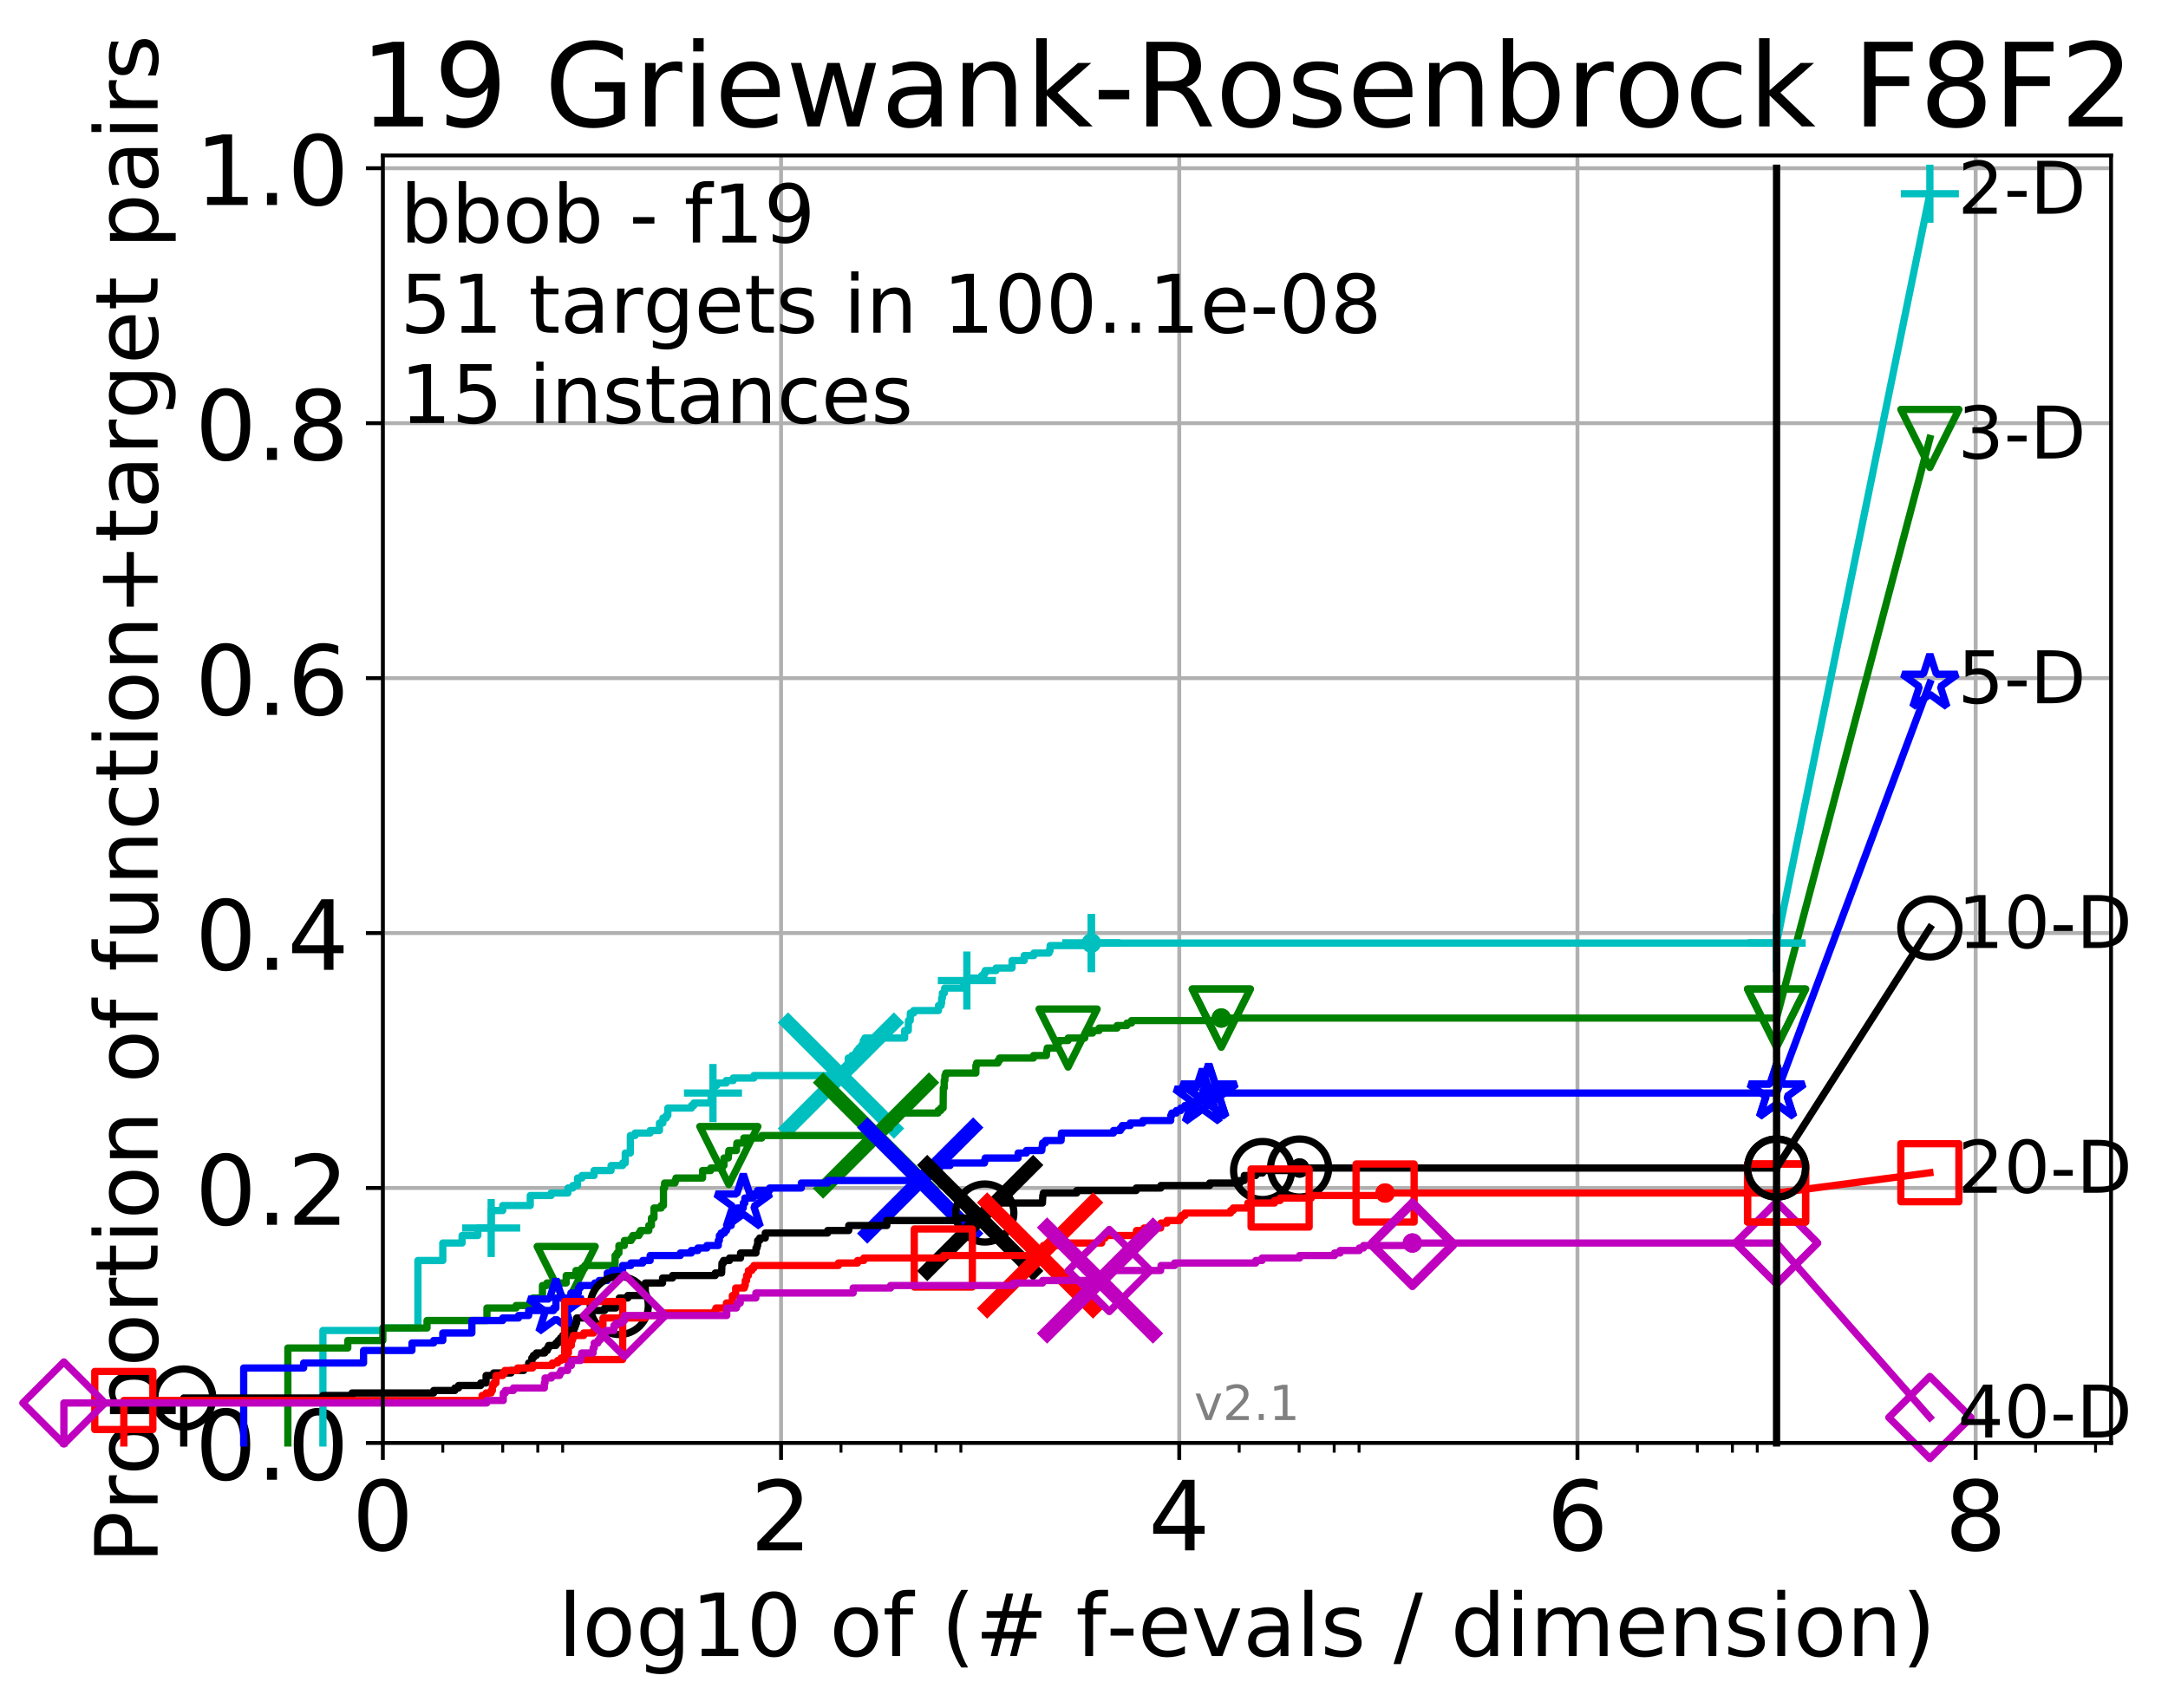 <?xml version="1.0" encoding="utf-8" standalone="no"?>
<!DOCTYPE svg PUBLIC "-//W3C//DTD SVG 1.1//EN"
  "http://www.w3.org/Graphics/SVG/1.1/DTD/svg11.dtd">
<!-- Created with matplotlib (http://matplotlib.org/) -->
<svg height="353pt" version="1.1" viewBox="0 0 448 353" width="448pt" xmlns="http://www.w3.org/2000/svg" xmlns:xlink="http://www.w3.org/1999/xlink">
 <defs>
  <style type="text/css">
*{stroke-linecap:butt;stroke-linejoin:round;}
  </style>
 </defs>
 <g id="figure_1">
  <g id="patch_1">
   <path d="M 0 353.222 
L 448.194 353.222 
L 448.194 0 
L 0 0 
z
" style="fill:#ffffff;"/>
  </g>
  <g id="axes_1">
   <g id="patch_2">
    <path d="M 79.113 298.245 
L 436.233 298.245 
L 436.233 32.133 
L 79.113 32.133 
z
" style="fill:#ffffff;"/>
   </g>
   <g id="matplotlib.axis_1">
    <g id="xtick_1">
     <g id="line2d_1">
      <path clip-path="url(#p58f10530ef)" d="M 79.113 298.245 
L 79.113 32.133 
" style="fill:none;stroke:#b0b0b0;stroke-linecap:square;stroke-width:0.8;"/>
     </g>
     <g id="line2d_2">
      <defs>
       <path d="M 0 0 
L 0 3.5 
" id="m2004672532" style="stroke:#000000;stroke-width:0.8;"/>
      </defs>
      <g>
       <use style="stroke:#000000;stroke-width:0.8;" x="79.113" xlink:href="#m2004672532" y="298.245"/>
      </g>
     </g>
     <g id="text_1">
      <!-- 0 -->
      <defs>
       <path d="M 31.781 66.406 
Q 24.172 66.406 20.328 58.906 
Q 16.5 51.422 16.5 36.375 
Q 16.5 21.391 20.328 13.891 
Q 24.172 6.391 31.781 6.391 
Q 39.453 6.391 43.281 13.891 
Q 47.125 21.391 47.125 36.375 
Q 47.125 51.422 43.281 58.906 
Q 39.453 66.406 31.781 66.406 
M 31.781 74.219 
Q 44.047 74.219 50.516 64.516 
Q 56.984 54.828 56.984 36.375 
Q 56.984 17.969 50.516 8.266 
Q 44.047 -1.422 31.781 -1.422 
Q 19.531 -1.422 13.062 8.266 
Q 6.594 17.969 6.594 36.375 
Q 6.594 54.828 13.062 64.516 
Q 19.531 74.219 31.781 74.219 
" id="DejaVuSans-30"/>
      </defs>
      <g transform="translate(72.751 320.442)scale(0.2 -0.2)">
       <use xlink:href="#DejaVuSans-30"/>
      </g>
     </g>
    </g>
    <g id="xtick_2">
     <g id="line2d_3">
      <path clip-path="url(#p58f10530ef)" d="M 161.399 298.245 
L 161.399 32.133 
" style="fill:none;stroke:#b0b0b0;stroke-linecap:square;stroke-width:0.8;"/>
     </g>
     <g id="line2d_4">
      <g>
       <use style="stroke:#000000;stroke-width:0.8;" x="161.399" xlink:href="#m2004672532" y="298.245"/>
      </g>
     </g>
     <g id="text_2">
      <!-- 2 -->
      <defs>
       <path d="M 19.188 8.297 
L 53.609 8.297 
L 53.609 0 
L 7.328 0 
L 7.328 8.297 
Q 12.938 14.109 22.625 23.891 
Q 32.328 33.688 34.812 36.531 
Q 39.547 41.844 41.422 45.531 
Q 43.312 49.219 43.312 52.781 
Q 43.312 58.594 39.234 62.25 
Q 35.156 65.922 28.609 65.922 
Q 23.969 65.922 18.812 64.312 
Q 13.672 62.703 7.812 59.422 
L 7.812 69.391 
Q 13.766 71.781 18.938 73 
Q 24.125 74.219 28.422 74.219 
Q 39.75 74.219 46.484 68.547 
Q 53.219 62.891 53.219 53.422 
Q 53.219 48.922 51.531 44.891 
Q 49.859 40.875 45.406 35.406 
Q 44.188 33.984 37.641 27.219 
Q 31.109 20.453 19.188 8.297 
" id="DejaVuSans-32"/>
      </defs>
      <g transform="translate(155.037 320.442)scale(0.2 -0.2)">
       <use xlink:href="#DejaVuSans-32"/>
      </g>
     </g>
    </g>
    <g id="xtick_3">
     <g id="line2d_5">
      <path clip-path="url(#p58f10530ef)" d="M 243.685 298.245 
L 243.685 32.133 
" style="fill:none;stroke:#b0b0b0;stroke-linecap:square;stroke-width:0.8;"/>
     </g>
     <g id="line2d_6">
      <g>
       <use style="stroke:#000000;stroke-width:0.8;" x="243.685" xlink:href="#m2004672532" y="298.245"/>
      </g>
     </g>
     <g id="text_3">
      <!-- 4 -->
      <defs>
       <path d="M 37.797 64.312 
L 12.891 25.391 
L 37.797 25.391 
z
M 35.203 72.906 
L 47.609 72.906 
L 47.609 25.391 
L 58.016 25.391 
L 58.016 17.188 
L 47.609 17.188 
L 47.609 0 
L 37.797 0 
L 37.797 17.188 
L 4.891 17.188 
L 4.891 26.703 
z
" id="DejaVuSans-34"/>
      </defs>
      <g transform="translate(237.322 320.442)scale(0.2 -0.2)">
       <use xlink:href="#DejaVuSans-34"/>
      </g>
     </g>
    </g>
    <g id="xtick_4">
     <g id="line2d_7">
      <path clip-path="url(#p58f10530ef)" d="M 325.97 298.245 
L 325.97 32.133 
" style="fill:none;stroke:#b0b0b0;stroke-linecap:square;stroke-width:0.8;"/>
     </g>
     <g id="line2d_8">
      <g>
       <use style="stroke:#000000;stroke-width:0.8;" x="325.97" xlink:href="#m2004672532" y="298.245"/>
      </g>
     </g>
     <g id="text_4">
      <!-- 6 -->
      <defs>
       <path d="M 33.016 40.375 
Q 26.375 40.375 22.484 35.828 
Q 18.609 31.297 18.609 23.391 
Q 18.609 15.531 22.484 10.953 
Q 26.375 6.391 33.016 6.391 
Q 39.656 6.391 43.531 10.953 
Q 47.406 15.531 47.406 23.391 
Q 47.406 31.297 43.531 35.828 
Q 39.656 40.375 33.016 40.375 
M 52.594 71.297 
L 52.594 62.312 
Q 48.875 64.062 45.094 64.984 
Q 41.312 65.922 37.594 65.922 
Q 27.828 65.922 22.672 59.328 
Q 17.531 52.734 16.797 39.406 
Q 19.672 43.656 24.016 45.922 
Q 28.375 48.188 33.594 48.188 
Q 44.578 48.188 50.953 41.516 
Q 57.328 34.859 57.328 23.391 
Q 57.328 12.156 50.688 5.359 
Q 44.047 -1.422 33.016 -1.422 
Q 20.359 -1.422 13.672 8.266 
Q 6.984 17.969 6.984 36.375 
Q 6.984 53.656 15.188 63.938 
Q 23.391 74.219 37.203 74.219 
Q 40.922 74.219 44.703 73.484 
Q 48.484 72.75 52.594 71.297 
" id="DejaVuSans-36"/>
      </defs>
      <g transform="translate(319.608 320.442)scale(0.2 -0.2)">
       <use xlink:href="#DejaVuSans-36"/>
      </g>
     </g>
    </g>
    <g id="xtick_5">
     <g id="line2d_9">
      <path clip-path="url(#p58f10530ef)" d="M 408.256 298.245 
L 408.256 32.133 
" style="fill:none;stroke:#b0b0b0;stroke-linecap:square;stroke-width:0.8;"/>
     </g>
     <g id="line2d_10">
      <g>
       <use style="stroke:#000000;stroke-width:0.8;" x="408.256" xlink:href="#m2004672532" y="298.245"/>
      </g>
     </g>
     <g id="text_5">
      <!-- 8 -->
      <defs>
       <path d="M 31.781 34.625 
Q 24.75 34.625 20.719 30.859 
Q 16.703 27.094 16.703 20.516 
Q 16.703 13.922 20.719 10.156 
Q 24.75 6.391 31.781 6.391 
Q 38.812 6.391 42.859 10.172 
Q 46.922 13.969 46.922 20.516 
Q 46.922 27.094 42.891 30.859 
Q 38.875 34.625 31.781 34.625 
M 21.922 38.812 
Q 15.578 40.375 12.031 44.719 
Q 8.5 49.078 8.5 55.328 
Q 8.5 64.062 14.719 69.141 
Q 20.953 74.219 31.781 74.219 
Q 42.672 74.219 48.875 69.141 
Q 55.078 64.062 55.078 55.328 
Q 55.078 49.078 51.531 44.719 
Q 48 40.375 41.703 38.812 
Q 48.828 37.156 52.797 32.312 
Q 56.781 27.484 56.781 20.516 
Q 56.781 9.906 50.312 4.234 
Q 43.844 -1.422 31.781 -1.422 
Q 19.734 -1.422 13.25 4.234 
Q 6.781 9.906 6.781 20.516 
Q 6.781 27.484 10.781 32.312 
Q 14.797 37.156 21.922 38.812 
M 18.312 54.391 
Q 18.312 48.734 21.844 45.562 
Q 25.391 42.391 31.781 42.391 
Q 38.141 42.391 41.719 45.562 
Q 45.312 48.734 45.312 54.391 
Q 45.312 60.062 41.719 63.234 
Q 38.141 66.406 31.781 66.406 
Q 25.391 66.406 21.844 63.234 
Q 18.312 60.062 18.312 54.391 
" id="DejaVuSans-38"/>
      </defs>
      <g transform="translate(401.894 320.442)scale(0.2 -0.2)">
       <use xlink:href="#DejaVuSans-38"/>
      </g>
     </g>
    </g>
    <g id="xtick_6">
     <g id="line2d_11">
      <defs>
       <path d="M 0 0 
L 0 2 
" id="m9c6906044f" style="stroke:#000000;stroke-width:0.6;"/>
      </defs>
      <g>
       <use style="stroke:#000000;stroke-width:0.6;" x="91.499" xlink:href="#m9c6906044f" y="298.245"/>
      </g>
     </g>
    </g>
    <g id="xtick_7">
     <g id="line2d_12">
      <g>
       <use style="stroke:#000000;stroke-width:0.6;" x="103.884" xlink:href="#m9c6906044f" y="298.245"/>
      </g>
     </g>
    </g>
    <g id="xtick_8">
     <g id="line2d_13">
      <g>
       <use style="stroke:#000000;stroke-width:0.6;" x="111.129" xlink:href="#m9c6906044f" y="298.245"/>
      </g>
     </g>
    </g>
    <g id="xtick_9">
     <g id="line2d_14">
      <g>
       <use style="stroke:#000000;stroke-width:0.6;" x="116.269" xlink:href="#m9c6906044f" y="298.245"/>
      </g>
     </g>
    </g>
    <g id="xtick_10">
     <g id="line2d_15">
      <g>
       <use style="stroke:#000000;stroke-width:0.6;" x="173.784" xlink:href="#m9c6906044f" y="298.245"/>
      </g>
     </g>
    </g>
    <g id="xtick_11">
     <g id="line2d_16">
      <g>
       <use style="stroke:#000000;stroke-width:0.6;" x="186.17" xlink:href="#m9c6906044f" y="298.245"/>
      </g>
     </g>
    </g>
    <g id="xtick_12">
     <g id="line2d_17">
      <g>
       <use style="stroke:#000000;stroke-width:0.6;" x="193.414" xlink:href="#m9c6906044f" y="298.245"/>
      </g>
     </g>
    </g>
    <g id="xtick_13">
     <g id="line2d_18">
      <g>
       <use style="stroke:#000000;stroke-width:0.6;" x="198.555" xlink:href="#m9c6906044f" y="298.245"/>
      </g>
     </g>
    </g>
    <g id="xtick_14">
     <g id="line2d_19">
      <g>
       <use style="stroke:#000000;stroke-width:0.6;" x="256.07" xlink:href="#m9c6906044f" y="298.245"/>
      </g>
     </g>
    </g>
    <g id="xtick_15">
     <g id="line2d_20">
      <g>
       <use style="stroke:#000000;stroke-width:0.6;" x="268.455" xlink:href="#m9c6906044f" y="298.245"/>
      </g>
     </g>
    </g>
    <g id="xtick_16">
     <g id="line2d_21">
      <g>
       <use style="stroke:#000000;stroke-width:0.6;" x="275.7" xlink:href="#m9c6906044f" y="298.245"/>
      </g>
     </g>
    </g>
    <g id="xtick_17">
     <g id="line2d_22">
      <g>
       <use style="stroke:#000000;stroke-width:0.6;" x="280.84" xlink:href="#m9c6906044f" y="298.245"/>
      </g>
     </g>
    </g>
    <g id="xtick_18">
     <g id="line2d_23">
      <g>
       <use style="stroke:#000000;stroke-width:0.6;" x="338.356" xlink:href="#m9c6906044f" y="298.245"/>
      </g>
     </g>
    </g>
    <g id="xtick_19">
     <g id="line2d_24">
      <g>
       <use style="stroke:#000000;stroke-width:0.6;" x="350.741" xlink:href="#m9c6906044f" y="298.245"/>
      </g>
     </g>
    </g>
    <g id="xtick_20">
     <g id="line2d_25">
      <g>
       <use style="stroke:#000000;stroke-width:0.6;" x="357.986" xlink:href="#m9c6906044f" y="298.245"/>
      </g>
     </g>
    </g>
    <g id="xtick_21">
     <g id="line2d_26">
      <g>
       <use style="stroke:#000000;stroke-width:0.6;" x="363.126" xlink:href="#m9c6906044f" y="298.245"/>
      </g>
     </g>
    </g>
    <g id="xtick_22">
     <g id="line2d_27">
      <g>
       <use style="stroke:#000000;stroke-width:0.6;" x="420.641" xlink:href="#m9c6906044f" y="298.245"/>
      </g>
     </g>
    </g>
    <g id="xtick_23">
     <g id="line2d_28">
      <g>
       <use style="stroke:#000000;stroke-width:0.6;" x="433.027" xlink:href="#m9c6906044f" y="298.245"/>
      </g>
     </g>
    </g>
    <g id="text_6">
     <!-- log10 of (# f-evals / dimension) -->
     <defs>
      <path d="M 9.422 75.984 
L 18.406 75.984 
L 18.406 0 
L 9.422 0 
z
" id="DejaVuSans-6c"/>
      <path d="M 30.609 48.391 
Q 23.391 48.391 19.188 42.75 
Q 14.984 37.109 14.984 27.297 
Q 14.984 17.484 19.156 11.844 
Q 23.344 6.203 30.609 6.203 
Q 37.797 6.203 41.984 11.859 
Q 46.188 17.531 46.188 27.297 
Q 46.188 37.016 41.984 42.703 
Q 37.797 48.391 30.609 48.391 
M 30.609 56 
Q 42.328 56 49.016 48.375 
Q 55.719 40.766 55.719 27.297 
Q 55.719 13.875 49.016 6.219 
Q 42.328 -1.422 30.609 -1.422 
Q 18.844 -1.422 12.172 6.219 
Q 5.516 13.875 5.516 27.297 
Q 5.516 40.766 12.172 48.375 
Q 18.844 56 30.609 56 
" id="DejaVuSans-6f"/>
      <path d="M 45.406 27.984 
Q 45.406 37.75 41.375 43.109 
Q 37.359 48.484 30.078 48.484 
Q 22.859 48.484 18.828 43.109 
Q 14.797 37.75 14.797 27.984 
Q 14.797 18.266 18.828 12.891 
Q 22.859 7.516 30.078 7.516 
Q 37.359 7.516 41.375 12.891 
Q 45.406 18.266 45.406 27.984 
M 54.391 6.781 
Q 54.391 -7.172 48.188 -13.984 
Q 42 -20.797 29.203 -20.797 
Q 24.469 -20.797 20.266 -20.094 
Q 16.062 -19.391 12.109 -17.922 
L 12.109 -9.188 
Q 16.062 -11.328 19.922 -12.344 
Q 23.781 -13.375 27.781 -13.375 
Q 36.625 -13.375 41.016 -8.766 
Q 45.406 -4.156 45.406 5.172 
L 45.406 9.625 
Q 42.625 4.781 38.281 2.391 
Q 33.938 0 27.875 0 
Q 17.828 0 11.672 7.656 
Q 5.516 15.328 5.516 27.984 
Q 5.516 40.672 11.672 48.328 
Q 17.828 56 27.875 56 
Q 33.938 56 38.281 53.609 
Q 42.625 51.219 45.406 46.391 
L 45.406 54.688 
L 54.391 54.688 
z
" id="DejaVuSans-67"/>
      <path d="M 12.406 8.297 
L 28.516 8.297 
L 28.516 63.922 
L 10.984 60.406 
L 10.984 69.391 
L 28.422 72.906 
L 38.281 72.906 
L 38.281 8.297 
L 54.391 8.297 
L 54.391 0 
L 12.406 0 
z
" id="DejaVuSans-31"/>
      <path id="DejaVuSans-20"/>
      <path d="M 37.109 75.984 
L 37.109 68.5 
L 28.516 68.5 
Q 23.688 68.5 21.797 66.547 
Q 19.922 64.594 19.922 59.516 
L 19.922 54.688 
L 34.719 54.688 
L 34.719 47.703 
L 19.922 47.703 
L 19.922 0 
L 10.891 0 
L 10.891 47.703 
L 2.297 47.703 
L 2.297 54.688 
L 10.891 54.688 
L 10.891 58.5 
Q 10.891 67.625 15.141 71.797 
Q 19.391 75.984 28.609 75.984 
z
" id="DejaVuSans-66"/>
      <path d="M 31 75.875 
Q 24.469 64.656 21.281 53.656 
Q 18.109 42.672 18.109 31.391 
Q 18.109 20.125 21.312 9.062 
Q 24.516 -2 31 -13.188 
L 23.188 -13.188 
Q 15.875 -1.703 12.234 9.375 
Q 8.594 20.453 8.594 31.391 
Q 8.594 42.281 12.203 53.312 
Q 15.828 64.359 23.188 75.875 
z
" id="DejaVuSans-28"/>
      <path d="M 51.125 44 
L 36.922 44 
L 32.812 27.688 
L 47.125 27.688 
z
M 43.797 71.781 
L 38.719 51.516 
L 52.984 51.516 
L 58.109 71.781 
L 65.922 71.781 
L 60.891 51.516 
L 76.125 51.516 
L 76.125 44 
L 58.984 44 
L 54.984 27.688 
L 70.516 27.688 
L 70.516 20.219 
L 53.078 20.219 
L 48 0 
L 40.188 0 
L 45.219 20.219 
L 30.906 20.219 
L 25.875 0 
L 18.016 0 
L 23.094 20.219 
L 7.719 20.219 
L 7.719 27.688 
L 24.906 27.688 
L 29 44 
L 13.281 44 
L 13.281 51.516 
L 30.906 51.516 
L 35.891 71.781 
z
" id="DejaVuSans-23"/>
      <path d="M 4.891 31.391 
L 31.203 31.391 
L 31.203 23.391 
L 4.891 23.391 
z
" id="DejaVuSans-2d"/>
      <path d="M 56.203 29.594 
L 56.203 25.203 
L 14.891 25.203 
Q 15.484 15.922 20.484 11.062 
Q 25.484 6.203 34.422 6.203 
Q 39.594 6.203 44.453 7.469 
Q 49.312 8.734 54.109 11.281 
L 54.109 2.781 
Q 49.266 0.734 44.188 -0.344 
Q 39.109 -1.422 33.891 -1.422 
Q 20.797 -1.422 13.156 6.188 
Q 5.516 13.812 5.516 26.812 
Q 5.516 40.234 12.766 48.109 
Q 20.016 56 32.328 56 
Q 43.359 56 49.781 48.891 
Q 56.203 41.797 56.203 29.594 
M 47.219 32.234 
Q 47.125 39.594 43.094 43.984 
Q 39.062 48.391 32.422 48.391 
Q 24.906 48.391 20.391 44.141 
Q 15.875 39.891 15.188 32.172 
z
" id="DejaVuSans-65"/>
      <path d="M 2.984 54.688 
L 12.5 54.688 
L 29.594 8.797 
L 46.688 54.688 
L 56.203 54.688 
L 35.688 0 
L 23.484 0 
z
" id="DejaVuSans-76"/>
      <path d="M 34.281 27.484 
Q 23.391 27.484 19.188 25 
Q 14.984 22.516 14.984 16.5 
Q 14.984 11.719 18.141 8.906 
Q 21.297 6.109 26.703 6.109 
Q 34.188 6.109 38.703 11.406 
Q 43.219 16.703 43.219 25.484 
L 43.219 27.484 
z
M 52.203 31.203 
L 52.203 0 
L 43.219 0 
L 43.219 8.297 
Q 40.141 3.328 35.547 0.953 
Q 30.953 -1.422 24.312 -1.422 
Q 15.922 -1.422 10.953 3.297 
Q 6 8.016 6 15.922 
Q 6 25.141 12.172 29.828 
Q 18.359 34.516 30.609 34.516 
L 43.219 34.516 
L 43.219 35.406 
Q 43.219 41.609 39.141 45 
Q 35.062 48.391 27.688 48.391 
Q 23 48.391 18.547 47.266 
Q 14.109 46.141 10.016 43.891 
L 10.016 52.203 
Q 14.938 54.109 19.578 55.047 
Q 24.219 56 28.609 56 
Q 40.484 56 46.344 49.844 
Q 52.203 43.703 52.203 31.203 
" id="DejaVuSans-61"/>
      <path d="M 44.281 53.078 
L 44.281 44.578 
Q 40.484 46.531 36.375 47.5 
Q 32.281 48.484 27.875 48.484 
Q 21.188 48.484 17.844 46.438 
Q 14.5 44.391 14.5 40.281 
Q 14.5 37.156 16.891 35.375 
Q 19.281 33.594 26.516 31.984 
L 29.594 31.297 
Q 39.156 29.25 43.188 25.516 
Q 47.219 21.781 47.219 15.094 
Q 47.219 7.469 41.188 3.016 
Q 35.156 -1.422 24.609 -1.422 
Q 20.219 -1.422 15.453 -0.562 
Q 10.688 0.297 5.422 2 
L 5.422 11.281 
Q 10.406 8.688 15.234 7.391 
Q 20.062 6.109 24.812 6.109 
Q 31.156 6.109 34.562 8.281 
Q 37.984 10.453 37.984 14.406 
Q 37.984 18.062 35.516 20.016 
Q 33.062 21.969 24.703 23.781 
L 21.578 24.516 
Q 13.234 26.266 9.516 29.906 
Q 5.812 33.547 5.812 39.891 
Q 5.812 47.609 11.281 51.797 
Q 16.75 56 26.812 56 
Q 31.781 56 36.172 55.266 
Q 40.578 54.547 44.281 53.078 
" id="DejaVuSans-73"/>
      <path d="M 25.391 72.906 
L 33.688 72.906 
L 8.297 -9.281 
L 0 -9.281 
z
" id="DejaVuSans-2f"/>
      <path d="M 45.406 46.391 
L 45.406 75.984 
L 54.391 75.984 
L 54.391 0 
L 45.406 0 
L 45.406 8.203 
Q 42.578 3.328 38.25 0.953 
Q 33.938 -1.422 27.875 -1.422 
Q 17.969 -1.422 11.734 6.484 
Q 5.516 14.406 5.516 27.297 
Q 5.516 40.188 11.734 48.094 
Q 17.969 56 27.875 56 
Q 33.938 56 38.25 53.625 
Q 42.578 51.266 45.406 46.391 
M 14.797 27.297 
Q 14.797 17.391 18.875 11.75 
Q 22.953 6.109 30.078 6.109 
Q 37.203 6.109 41.297 11.75 
Q 45.406 17.391 45.406 27.297 
Q 45.406 37.203 41.297 42.844 
Q 37.203 48.484 30.078 48.484 
Q 22.953 48.484 18.875 42.844 
Q 14.797 37.203 14.797 27.297 
" id="DejaVuSans-64"/>
      <path d="M 9.422 54.688 
L 18.406 54.688 
L 18.406 0 
L 9.422 0 
z
M 9.422 75.984 
L 18.406 75.984 
L 18.406 64.594 
L 9.422 64.594 
z
" id="DejaVuSans-69"/>
      <path d="M 52 44.188 
Q 55.375 50.25 60.062 53.125 
Q 64.75 56 71.094 56 
Q 79.641 56 84.281 50.016 
Q 88.922 44.047 88.922 33.016 
L 88.922 0 
L 79.891 0 
L 79.891 32.719 
Q 79.891 40.578 77.094 44.375 
Q 74.312 48.188 68.609 48.188 
Q 61.625 48.188 57.562 43.547 
Q 53.516 38.922 53.516 30.906 
L 53.516 0 
L 44.484 0 
L 44.484 32.719 
Q 44.484 40.625 41.703 44.406 
Q 38.922 48.188 33.109 48.188 
Q 26.219 48.188 22.156 43.531 
Q 18.109 38.875 18.109 30.906 
L 18.109 0 
L 9.078 0 
L 9.078 54.688 
L 18.109 54.688 
L 18.109 46.188 
Q 21.188 51.219 25.484 53.609 
Q 29.781 56 35.688 56 
Q 41.656 56 45.828 52.969 
Q 50 49.953 52 44.188 
" id="DejaVuSans-6d"/>
      <path d="M 54.891 33.016 
L 54.891 0 
L 45.906 0 
L 45.906 32.719 
Q 45.906 40.484 42.875 44.328 
Q 39.844 48.188 33.797 48.188 
Q 26.516 48.188 22.312 43.547 
Q 18.109 38.922 18.109 30.906 
L 18.109 0 
L 9.078 0 
L 9.078 54.688 
L 18.109 54.688 
L 18.109 46.188 
Q 21.344 51.125 25.703 53.562 
Q 30.078 56 35.797 56 
Q 45.219 56 50.047 50.172 
Q 54.891 44.344 54.891 33.016 
" id="DejaVuSans-6e"/>
      <path d="M 8.016 75.875 
L 15.828 75.875 
Q 23.141 64.359 26.781 53.312 
Q 30.422 42.281 30.422 31.391 
Q 30.422 20.453 26.781 9.375 
Q 23.141 -1.703 15.828 -13.188 
L 8.016 -13.188 
Q 14.5 -2 17.703 9.062 
Q 20.906 20.125 20.906 31.391 
Q 20.906 42.672 17.703 53.656 
Q 14.5 64.656 8.016 75.875 
" id="DejaVuSans-29"/>
     </defs>
     <g transform="translate(115.328 342.279)scale(0.18 -0.18)">
      <use xlink:href="#DejaVuSans-6c"/>
      <use x="27.783" xlink:href="#DejaVuSans-6f"/>
      <use x="88.965" xlink:href="#DejaVuSans-67"/>
      <use x="152.441" xlink:href="#DejaVuSans-31"/>
      <use x="216.064" xlink:href="#DejaVuSans-30"/>
      <use x="279.688" xlink:href="#DejaVuSans-20"/>
      <use x="311.475" xlink:href="#DejaVuSans-6f"/>
      <use x="372.656" xlink:href="#DejaVuSans-66"/>
      <use x="407.861" xlink:href="#DejaVuSans-20"/>
      <use x="439.648" xlink:href="#DejaVuSans-28"/>
      <use x="478.662" xlink:href="#DejaVuSans-23"/>
      <use x="562.451" xlink:href="#DejaVuSans-20"/>
      <use x="594.238" xlink:href="#DejaVuSans-66"/>
      <use x="629.365" xlink:href="#DejaVuSans-2d"/>
      <use x="665.449" xlink:href="#DejaVuSans-65"/>
      <use x="726.973" xlink:href="#DejaVuSans-76"/>
      <use x="786.152" xlink:href="#DejaVuSans-61"/>
      <use x="847.432" xlink:href="#DejaVuSans-6c"/>
      <use x="875.215" xlink:href="#DejaVuSans-73"/>
      <use x="927.314" xlink:href="#DejaVuSans-20"/>
      <use x="959.102" xlink:href="#DejaVuSans-2f"/>
      <use x="992.793" xlink:href="#DejaVuSans-20"/>
      <use x="1024.58" xlink:href="#DejaVuSans-64"/>
      <use x="1088.057" xlink:href="#DejaVuSans-69"/>
      <use x="1115.84" xlink:href="#DejaVuSans-6d"/>
      <use x="1213.252" xlink:href="#DejaVuSans-65"/>
      <use x="1274.775" xlink:href="#DejaVuSans-6e"/>
      <use x="1338.154" xlink:href="#DejaVuSans-73"/>
      <use x="1390.254" xlink:href="#DejaVuSans-69"/>
      <use x="1418.037" xlink:href="#DejaVuSans-6f"/>
      <use x="1479.219" xlink:href="#DejaVuSans-6e"/>
      <use x="1542.598" xlink:href="#DejaVuSans-29"/>
     </g>
    </g>
   </g>
   <g id="matplotlib.axis_2">
    <g id="ytick_1">
     <g id="line2d_29">
      <path clip-path="url(#p58f10530ef)" d="M 79.113 298.245 
L 436.233 298.245 
" style="fill:none;stroke:#b0b0b0;stroke-linecap:square;stroke-width:0.8;"/>
     </g>
     <g id="line2d_30">
      <defs>
       <path d="M 0 0 
L -3.5 0 
" id="m1e00d3e0c8" style="stroke:#000000;stroke-width:0.8;"/>
      </defs>
      <g>
       <use style="stroke:#000000;stroke-width:0.8;" x="79.113" xlink:href="#m1e00d3e0c8" y="298.245"/>
      </g>
     </g>
     <g id="text_7">
      <!-- 0.0 -->
      <defs>
       <path d="M 10.688 12.406 
L 21 12.406 
L 21 0 
L 10.688 0 
z
" id="DejaVuSans-2e"/>
      </defs>
      <g transform="translate(40.307 305.844)scale(0.2 -0.2)">
       <use xlink:href="#DejaVuSans-30"/>
       <use x="63.623" xlink:href="#DejaVuSans-2e"/>
       <use x="95.41" xlink:href="#DejaVuSans-30"/>
      </g>
     </g>
    </g>
    <g id="ytick_2">
     <g id="line2d_31">
      <path clip-path="url(#p58f10530ef)" d="M 79.113 245.55 
L 436.233 245.55 
" style="fill:none;stroke:#b0b0b0;stroke-linecap:square;stroke-width:0.8;"/>
     </g>
     <g id="line2d_32">
      <g>
       <use style="stroke:#000000;stroke-width:0.8;" x="79.113" xlink:href="#m1e00d3e0c8" y="245.55"/>
      </g>
     </g>
     <g id="text_8">
      <!-- 0.2 -->
      <g transform="translate(40.307 253.148)scale(0.2 -0.2)">
       <use xlink:href="#DejaVuSans-30"/>
       <use x="63.623" xlink:href="#DejaVuSans-2e"/>
       <use x="95.41" xlink:href="#DejaVuSans-32"/>
      </g>
     </g>
    </g>
    <g id="ytick_3">
     <g id="line2d_33">
      <path clip-path="url(#p58f10530ef)" d="M 79.113 192.854 
L 436.233 192.854 
" style="fill:none;stroke:#b0b0b0;stroke-linecap:square;stroke-width:0.8;"/>
     </g>
     <g id="line2d_34">
      <g>
       <use style="stroke:#000000;stroke-width:0.8;" x="79.113" xlink:href="#m1e00d3e0c8" y="192.854"/>
      </g>
     </g>
     <g id="text_9">
      <!-- 0.4 -->
      <g transform="translate(40.307 200.453)scale(0.2 -0.2)">
       <use xlink:href="#DejaVuSans-30"/>
       <use x="63.623" xlink:href="#DejaVuSans-2e"/>
       <use x="95.41" xlink:href="#DejaVuSans-34"/>
      </g>
     </g>
    </g>
    <g id="ytick_4">
     <g id="line2d_35">
      <path clip-path="url(#p58f10530ef)" d="M 79.113 140.159 
L 436.233 140.159 
" style="fill:none;stroke:#b0b0b0;stroke-linecap:square;stroke-width:0.8;"/>
     </g>
     <g id="line2d_36">
      <g>
       <use style="stroke:#000000;stroke-width:0.8;" x="79.113" xlink:href="#m1e00d3e0c8" y="140.159"/>
      </g>
     </g>
     <g id="text_10">
      <!-- 0.6 -->
      <g transform="translate(40.307 147.757)scale(0.2 -0.2)">
       <use xlink:href="#DejaVuSans-30"/>
       <use x="63.623" xlink:href="#DejaVuSans-2e"/>
       <use x="95.41" xlink:href="#DejaVuSans-36"/>
      </g>
     </g>
    </g>
    <g id="ytick_5">
     <g id="line2d_37">
      <path clip-path="url(#p58f10530ef)" d="M 79.113 87.464 
L 436.233 87.464 
" style="fill:none;stroke:#b0b0b0;stroke-linecap:square;stroke-width:0.8;"/>
     </g>
     <g id="line2d_38">
      <g>
       <use style="stroke:#000000;stroke-width:0.8;" x="79.113" xlink:href="#m1e00d3e0c8" y="87.464"/>
      </g>
     </g>
     <g id="text_11">
      <!-- 0.8 -->
      <g transform="translate(40.307 95.062)scale(0.2 -0.2)">
       <use xlink:href="#DejaVuSans-30"/>
       <use x="63.623" xlink:href="#DejaVuSans-2e"/>
       <use x="95.41" xlink:href="#DejaVuSans-38"/>
      </g>
     </g>
    </g>
    <g id="ytick_6">
     <g id="line2d_39">
      <path clip-path="url(#p58f10530ef)" d="M 79.113 34.768 
L 436.233 34.768 
" style="fill:none;stroke:#b0b0b0;stroke-linecap:square;stroke-width:0.8;"/>
     </g>
     <g id="line2d_40">
      <g>
       <use style="stroke:#000000;stroke-width:0.8;" x="79.113" xlink:href="#m1e00d3e0c8" y="34.768"/>
      </g>
     </g>
     <g id="text_12">
      <!-- 1.0 -->
      <g transform="translate(40.307 42.367)scale(0.2 -0.2)">
       <use xlink:href="#DejaVuSans-31"/>
       <use x="63.623" xlink:href="#DejaVuSans-2e"/>
       <use x="95.41" xlink:href="#DejaVuSans-30"/>
      </g>
     </g>
    </g>
    <g id="text_13">
     <!-- Proportion of function+target pairs -->
     <defs>
      <path d="M 19.672 64.797 
L 19.672 37.406 
L 32.078 37.406 
Q 38.969 37.406 42.719 40.969 
Q 46.484 44.531 46.484 51.125 
Q 46.484 57.672 42.719 61.234 
Q 38.969 64.797 32.078 64.797 
z
M 9.812 72.906 
L 32.078 72.906 
Q 44.344 72.906 50.609 67.359 
Q 56.891 61.812 56.891 51.125 
Q 56.891 40.328 50.609 34.812 
Q 44.344 29.297 32.078 29.297 
L 19.672 29.297 
L 19.672 0 
L 9.812 0 
z
" id="DejaVuSans-50"/>
      <path d="M 41.109 46.297 
Q 39.594 47.172 37.812 47.578 
Q 36.031 48 33.891 48 
Q 26.266 48 22.188 43.047 
Q 18.109 38.094 18.109 28.812 
L 18.109 0 
L 9.078 0 
L 9.078 54.688 
L 18.109 54.688 
L 18.109 46.188 
Q 20.953 51.172 25.484 53.578 
Q 30.031 56 36.531 56 
Q 37.453 56 38.578 55.875 
Q 39.703 55.766 41.062 55.516 
z
" id="DejaVuSans-72"/>
      <path d="M 18.109 8.203 
L 18.109 -20.797 
L 9.078 -20.797 
L 9.078 54.688 
L 18.109 54.688 
L 18.109 46.391 
Q 20.953 51.266 25.266 53.625 
Q 29.594 56 35.594 56 
Q 45.562 56 51.781 48.094 
Q 58.016 40.188 58.016 27.297 
Q 58.016 14.406 51.781 6.484 
Q 45.562 -1.422 35.594 -1.422 
Q 29.594 -1.422 25.266 0.953 
Q 20.953 3.328 18.109 8.203 
M 48.688 27.297 
Q 48.688 37.203 44.609 42.844 
Q 40.531 48.484 33.406 48.484 
Q 26.266 48.484 22.188 42.844 
Q 18.109 37.203 18.109 27.297 
Q 18.109 17.391 22.188 11.75 
Q 26.266 6.109 33.406 6.109 
Q 40.531 6.109 44.609 11.75 
Q 48.688 17.391 48.688 27.297 
" id="DejaVuSans-70"/>
      <path d="M 18.312 70.219 
L 18.312 54.688 
L 36.812 54.688 
L 36.812 47.703 
L 18.312 47.703 
L 18.312 18.016 
Q 18.312 11.328 20.141 9.422 
Q 21.969 7.516 27.594 7.516 
L 36.812 7.516 
L 36.812 0 
L 27.594 0 
Q 17.188 0 13.234 3.875 
Q 9.281 7.766 9.281 18.016 
L 9.281 47.703 
L 2.688 47.703 
L 2.688 54.688 
L 9.281 54.688 
L 9.281 70.219 
z
" id="DejaVuSans-74"/>
      <path d="M 8.5 21.578 
L 8.5 54.688 
L 17.484 54.688 
L 17.484 21.922 
Q 17.484 14.156 20.5 10.266 
Q 23.531 6.391 29.594 6.391 
Q 36.859 6.391 41.078 11.031 
Q 45.312 15.672 45.312 23.688 
L 45.312 54.688 
L 54.297 54.688 
L 54.297 0 
L 45.312 0 
L 45.312 8.406 
Q 42.047 3.422 37.719 1 
Q 33.406 -1.422 27.688 -1.422 
Q 18.266 -1.422 13.375 4.438 
Q 8.5 10.297 8.5 21.578 
M 31.109 56 
z
" id="DejaVuSans-75"/>
      <path d="M 48.781 52.594 
L 48.781 44.188 
Q 44.969 46.297 41.141 47.344 
Q 37.312 48.391 33.406 48.391 
Q 24.656 48.391 19.812 42.844 
Q 14.984 37.312 14.984 27.297 
Q 14.984 17.281 19.812 11.734 
Q 24.656 6.203 33.406 6.203 
Q 37.312 6.203 41.141 7.25 
Q 44.969 8.297 48.781 10.406 
L 48.781 2.094 
Q 45.016 0.344 40.984 -0.531 
Q 36.969 -1.422 32.422 -1.422 
Q 20.062 -1.422 12.781 6.344 
Q 5.516 14.109 5.516 27.297 
Q 5.516 40.672 12.859 48.328 
Q 20.219 56 33.016 56 
Q 37.156 56 41.109 55.141 
Q 45.062 54.297 48.781 52.594 
" id="DejaVuSans-63"/>
      <path d="M 46 62.703 
L 46 35.5 
L 73.188 35.5 
L 73.188 27.203 
L 46 27.203 
L 46 0 
L 37.797 0 
L 37.797 27.203 
L 10.594 27.203 
L 10.594 35.5 
L 37.797 35.5 
L 37.797 62.703 
z
" id="DejaVuSans-2b"/>
     </defs>
     <g transform="translate(32.564 323.179)rotate(-90)scale(0.18 -0.18)">
      <use xlink:href="#DejaVuSans-50"/>
      <use x="60.287" xlink:href="#DejaVuSans-72"/>
      <use x="101.369" xlink:href="#DejaVuSans-6f"/>
      <use x="162.551" xlink:href="#DejaVuSans-70"/>
      <use x="226.027" xlink:href="#DejaVuSans-6f"/>
      <use x="287.209" xlink:href="#DejaVuSans-72"/>
      <use x="328.322" xlink:href="#DejaVuSans-74"/>
      <use x="367.531" xlink:href="#DejaVuSans-69"/>
      <use x="395.314" xlink:href="#DejaVuSans-6f"/>
      <use x="456.496" xlink:href="#DejaVuSans-6e"/>
      <use x="519.875" xlink:href="#DejaVuSans-20"/>
      <use x="551.662" xlink:href="#DejaVuSans-6f"/>
      <use x="612.844" xlink:href="#DejaVuSans-66"/>
      <use x="648.049" xlink:href="#DejaVuSans-20"/>
      <use x="679.836" xlink:href="#DejaVuSans-66"/>
      <use x="715.041" xlink:href="#DejaVuSans-75"/>
      <use x="778.42" xlink:href="#DejaVuSans-6e"/>
      <use x="841.799" xlink:href="#DejaVuSans-63"/>
      <use x="896.779" xlink:href="#DejaVuSans-74"/>
      <use x="935.988" xlink:href="#DejaVuSans-69"/>
      <use x="963.771" xlink:href="#DejaVuSans-6f"/>
      <use x="1024.953" xlink:href="#DejaVuSans-6e"/>
      <use x="1088.332" xlink:href="#DejaVuSans-2b"/>
      <use x="1172.121" xlink:href="#DejaVuSans-74"/>
      <use x="1211.33" xlink:href="#DejaVuSans-61"/>
      <use x="1272.609" xlink:href="#DejaVuSans-72"/>
      <use x="1313.707" xlink:href="#DejaVuSans-67"/>
      <use x="1377.184" xlink:href="#DejaVuSans-65"/>
      <use x="1438.707" xlink:href="#DejaVuSans-74"/>
      <use x="1477.916" xlink:href="#DejaVuSans-20"/>
      <use x="1509.703" xlink:href="#DejaVuSans-70"/>
      <use x="1573.18" xlink:href="#DejaVuSans-61"/>
      <use x="1634.459" xlink:href="#DejaVuSans-69"/>
      <use x="1662.242" xlink:href="#DejaVuSans-72"/>
      <use x="1703.355" xlink:href="#DejaVuSans-73"/>
     </g>
    </g>
   </g>
   <g id="line2d_41">
    <defs>
     <path d="M 0 1.5 
C 0.398 1.5 0.779 1.342 1.061 1.061 
C 1.342 0.779 1.5 0.398 1.5 0 
C 1.5 -0.398 1.342 -0.779 1.061 -1.061 
C 0.779 -1.342 0.398 -1.5 0 -1.5 
C -0.398 -1.5 -0.779 -1.342 -1.061 -1.061 
C -1.342 -0.779 -1.5 -0.398 -1.5 0 
C -1.5 0.398 -1.342 0.779 -1.061 1.061 
C -0.779 1.342 -0.398 1.5 0 1.5 
z
" id="m451e4df33f" style="stroke:#00bfbf;"/>
    </defs>
    <g>
     <use style="fill:#00bfbf;stroke:#00bfbf;" x="225.516" xlink:href="#m451e4df33f" y="194.921"/>
     <use style="fill:#00bfbf;stroke:#00bfbf;" x="225.516" xlink:href="#m451e4df33f" y="194.921"/>
    </g>
   </g>
   <g id="line2d_42">
    <path d="M 66.728 298.245 
L 66.728 274.997 
L 79.113 274.997 
L 79.113 274.481 
L 86.358 274.481 
L 86.358 260.532 
L 91.499 260.532 
L 91.499 256.916 
L 95.486 256.916 
L 95.486 255.366 
L 98.743 255.366 
L 98.743 253.816 
L 101.498 253.816 
L 101.498 250.2 
L 103.884 250.2 
L 103.884 249.166 
L 109.574 249.166 
L 109.574 247.1 
L 113.883 247.1 
L 113.883 246.583 
L 117.352 246.583 
L 117.352 245.55 
L 118.374 245.55 
L 118.374 245.033 
L 119.34 245.033 
L 119.34 243.483 
L 120.256 243.483 
L 120.256 242.967 
L 122.753 242.967 
L 122.753 241.934 
L 126.268 241.934 
L 126.268 240.9 
L 128.654 240.9 
L 128.654 240.384 
L 129.204 240.384 
L 129.204 238.317 
L 130.255 238.317 
L 130.255 234.701 
L 131.248 234.701 
L 131.248 234.184 
L 134.344 234.184 
L 134.344 233.668 
L 136.268 233.668 
L 136.268 232.118 
L 136.982 232.118 
L 136.982 231.085 
L 137.67 231.085 
L 137.67 230.568 
L 138.004 230.568 
L 138.004 229.018 
L 142.894 229.018 
L 142.894 228.501 
L 143.391 228.501 
L 143.391 227.985 
L 146.932 227.985 
L 146.932 226.435 
L 147.329 226.435 
L 147.329 225.918 
L 147.524 225.918 
L 147.524 224.368 
L 148.097 224.368 
L 148.097 223.852 
L 150.055 223.852 
L 150.055 223.335 
L 151.511 223.335 
L 151.511 222.819 
L 155.776 222.819 
L 155.776 222.302 
L 174.269 222.302 
L 174.269 221.785 
L 174.613 221.785 
L 174.613 220.752 
L 175.283 220.752 
L 175.283 218.686 
L 176.047 218.686 
L 176.047 218.169 
L 176.78 218.169 
L 176.78 217.652 
L 177.079 217.652 
L 177.079 217.136 
L 177.483 217.136 
L 177.483 216.619 
L 177.985 216.619 
L 177.985 216.102 
L 178.3 216.102 
L 178.403 215.069 
L 178.711 215.069 
L 178.711 214.553 
L 186.935 214.553 
L 186.935 213.003 
L 187.689 213.003 
L 187.73 210.936 
L 188.094 210.936 
L 188.115 209.386 
L 188.802 209.386 
L 188.802 208.87 
L 193.928 208.87 
L 193.928 207.837 
L 194.47 207.837 
L 194.47 207.32 
L 194.582 207.32 
L 194.582 206.287 
L 194.734 206.287 
L 194.734 205.253 
L 195.144 205.253 
L 195.212 204.22 
L 199.094 204.22 
L 199.094 203.704 
L 199.437 203.704 
L 199.437 203.187 
L 199.795 203.187 
L 199.795 202.67 
L 199.92 202.67 
L 199.92 202.154 
L 202.852 202.154 
L 202.852 201.637 
L 203.345 201.637 
L 203.345 201.12 
L 203.6 201.12 
L 203.6 200.604 
L 205.822 200.604 
L 205.822 200.087 
L 209.125 200.087 
L 209.132 198.537 
L 211.635 198.537 
L 211.635 197.504 
L 213.64 197.504 
L 213.64 196.987 
L 216.772 196.987 
L 216.772 196.471 
L 217 196.471 
L 217 195.438 
L 225.516 195.438 
L 225.516 194.921 
L 367.113 194.921 
L 367.113 194.921 
" style="fill:none;stroke:#00bfbf;stroke-linecap:square;stroke-width:1.5;"/>
   </g>
   <g id="line2d_43">
    <defs>
     <path d="M -6 0 
L 6 0 
M 0 6 
L 0 -6 
" id="me9d92313d9" style="stroke:#00bfbf;stroke-width:1.5;"/>
    </defs>
    <g>
     <use style="fill:none;stroke:#00bfbf;stroke-width:1.5;" x="101.498" xlink:href="#me9d92313d9" y="253.816"/>
     <use style="fill:none;stroke:#00bfbf;stroke-width:1.5;" x="147.329" xlink:href="#me9d92313d9" y="225.918"/>
     <use style="fill:none;stroke:#00bfbf;stroke-width:1.5;" x="199.795" xlink:href="#me9d92313d9" y="202.67"/>
     <use style="fill:none;stroke:#00bfbf;stroke-width:1.5;" x="225.516" xlink:href="#me9d92313d9" y="194.921"/>
     <use style="fill:none;stroke:#00bfbf;stroke-width:1.5;" x="225.516" xlink:href="#me9d92313d9" y="194.921"/>
     <use style="fill:none;stroke:#00bfbf;stroke-width:1.5;" x="367.113" xlink:href="#me9d92313d9" y="194.921"/>
    </g>
   </g>
   <g id="line2d_44"/>
   <g id="line2d_45">
    <path clip-path="url(#p58f10530ef)" d="M 173.784 222.302 
" style="fill:none;stroke:#00bfbf;stroke-linecap:square;stroke-width:1.5;"/>
    <defs>
     <path d="M -12 12 
L 12 -12 
M -12 -12 
L 12 12 
" id="mb1af448ecd" style="stroke:#00bfbf;stroke-width:3;"/>
    </defs>
    <g clip-path="url(#p58f10530ef)">
     <use style="fill:#00bfbf;stroke:#00bfbf;stroke-width:3;" x="173.784" xlink:href="#mb1af448ecd" y="222.302"/>
    </g>
   </g>
   <g id="line2d_46">
    <defs>
     <path d="M 0 1.5 
C 0.398 1.5 0.779 1.342 1.061 1.061 
C 1.342 0.779 1.5 0.398 1.5 0 
C 1.5 -0.398 1.342 -0.779 1.061 -1.061 
C 0.779 -1.342 0.398 -1.5 0 -1.5 
C -0.398 -1.5 -0.779 -1.342 -1.061 -1.061 
C -1.342 -0.779 -1.5 -0.398 -1.5 0 
C -1.5 0.398 -1.342 0.779 -1.061 1.061 
C -0.779 1.342 -0.398 1.5 0 1.5 
z
" id="mfe3b128439" style="stroke:#008000;"/>
    </defs>
    <g>
     <use style="fill:#008000;stroke:#008000;" x="252.369" xlink:href="#mfe3b128439" y="210.42"/>
     <use style="fill:#008000;stroke:#008000;" x="252.369" xlink:href="#mfe3b128439" y="210.42"/>
    </g>
   </g>
   <g id="line2d_47">
    <path d="M 59.483 298.245 
L 59.483 278.614 
L 71.868 278.614 
L 71.868 277.064 
L 79.113 277.064 
L 79.113 274.481 
L 88.241 274.481 
L 88.241 272.931 
L 100.626 272.931 
L 100.626 270.348 
L 106.638 270.348 
L 106.638 269.831 
L 110.107 269.831 
L 110.107 268.281 
L 112.095 268.281 
L 112.095 265.698 
L 113.011 265.698 
L 113.011 265.182 
L 116.998 265.182 
L 116.998 263.632 
L 119.023 263.632 
L 119.023 262.598 
L 120.256 262.598 
L 120.256 262.082 
L 120.842 262.082 
L 120.842 261.565 
L 127.1 261.565 
L 127.1 259.499 
L 127.501 259.499 
L 127.501 258.982 
L 127.894 258.982 
L 127.894 257.432 
L 129.023 257.432 
L 129.023 256.399 
L 130.425 256.399 
L 130.425 255.882 
L 130.759 255.882 
L 130.759 255.366 
L 132.036 255.366 
L 132.036 254.849 
L 132.341 254.849 
L 132.341 254.333 
L 134.072 254.333 
L 134.072 253.299 
L 134.613 253.299 
L 134.613 251.749 
L 135.139 251.749 
L 135.139 249.683 
L 136.629 249.683 
L 136.629 249.166 
L 137.099 249.166 
L 137.099 245.55 
L 137.329 245.55 
L 137.329 244.517 
L 139.485 244.517 
L 139.485 244 
L 139.687 244 
L 139.687 243.483 
L 145.175 243.483 
L 145.175 241.934 
L 146.865 241.934 
L 146.865 241.417 
L 149.25 241.417 
L 149.25 240.9 
L 149.6 240.9 
L 149.6 239.35 
L 150.499 239.35 
L 150.608 237.801 
L 152.172 237.801 
L 152.272 236.251 
L 153.702 236.251 
L 153.702 235.217 
L 157.412 235.217 
L 157.412 234.701 
L 182.145 234.701 
L 182.145 234.184 
L 182.496 234.184 
L 182.496 233.668 
L 182.696 233.668 
L 182.696 233.151 
L 183.868 233.151 
L 183.936 232.118 
L 184.02 232.118 
L 184.02 231.601 
L 184.287 231.601 
L 184.287 231.085 
L 184.873 231.085 
L 184.873 230.568 
L 185.253 230.568 
L 185.253 230.051 
L 193.846 230.051 
L 193.846 229.535 
L 194.399 229.535 
L 194.399 229.018 
L 194.89 229.018 
L 194.927 224.885 
L 195.108 224.885 
L 195.108 223.335 
L 195.252 223.335 
L 195.252 222.302 
L 195.439 222.302 
L 195.439 221.785 
L 201.657 221.785 
L 201.657 220.235 
L 201.812 220.235 
L 201.812 219.719 
L 206.226 219.719 
L 206.226 219.202 
L 206.553 219.202 
L 206.553 218.686 
L 213.55 218.686 
L 213.55 218.169 
L 216.233 218.169 
L 216.3 217.136 
L 216.401 217.136 
L 216.401 216.619 
L 218.565 216.619 
L 218.575 215.586 
L 218.771 215.586 
L 218.771 215.069 
L 220.714 215.069 
L 220.714 214.553 
L 224.153 214.553 
L 224.261 213.519 
L 225.784 213.519 
L 225.784 213.003 
L 227.127 213.003 
L 227.127 212.486 
L 230.836 212.486 
L 230.836 211.969 
L 232.871 211.969 
L 232.871 211.453 
L 233.828 211.453 
L 233.828 210.936 
L 252.369 210.936 
L 252.369 210.42 
L 367.113 210.42 
L 367.113 210.42 
" style="fill:none;stroke:#008000;stroke-linecap:square;stroke-width:1.5;"/>
   </g>
   <g id="line2d_48">
    <defs>
     <path d="M -0 6 
L 6 -6 
L -6 -6 
z
" id="mb0baefce8f" style="stroke:#008000;stroke-linejoin:miter;stroke-width:1.5;"/>
    </defs>
    <g>
     <use style="fill:none;stroke:#008000;stroke-linejoin:miter;stroke-width:1.5;" x="116.998" xlink:href="#mb0baefce8f" y="263.632"/>
     <use style="fill:none;stroke:#008000;stroke-linejoin:miter;stroke-width:1.5;" x="150.608" xlink:href="#mb0baefce8f" y="238.834"/>
     <use style="fill:none;stroke:#008000;stroke-linejoin:miter;stroke-width:1.5;" x="220.714" xlink:href="#mb0baefce8f" y="214.553"/>
     <use style="fill:none;stroke:#008000;stroke-linejoin:miter;stroke-width:1.5;" x="252.369" xlink:href="#mb0baefce8f" y="210.42"/>
     <use style="fill:none;stroke:#008000;stroke-linejoin:miter;stroke-width:1.5;" x="252.369" xlink:href="#mb0baefce8f" y="210.42"/>
     <use style="fill:none;stroke:#008000;stroke-linejoin:miter;stroke-width:1.5;" x="367.113" xlink:href="#mb0baefce8f" y="210.42"/>
    </g>
   </g>
   <g id="line2d_49"/>
   <g id="line2d_50">
    <path clip-path="url(#p58f10530ef)" d="M 181.029 234.701 
" style="fill:none;stroke:#008000;stroke-linecap:square;stroke-width:1.5;"/>
    <defs>
     <path d="M -12 12 
L 12 -12 
M -12 -12 
L 12 12 
" id="md97f89a01d" style="stroke:#008000;stroke-width:3;"/>
    </defs>
    <g clip-path="url(#p58f10530ef)">
     <use style="fill:#008000;stroke:#008000;stroke-width:3;" x="181.029" xlink:href="#md97f89a01d" y="234.701"/>
    </g>
   </g>
   <g id="line2d_51">
    <defs>
     <path d="M 0 1.5 
C 0.398 1.5 0.779 1.342 1.061 1.061 
C 1.342 0.779 1.5 0.398 1.5 0 
C 1.5 -0.398 1.342 -0.779 1.061 -1.061 
C 0.779 -1.342 0.398 -1.5 0 -1.5 
C -0.398 -1.5 -0.779 -1.342 -1.061 -1.061 
C -1.342 -0.779 -1.5 -0.398 -1.5 0 
C -1.5 0.398 -1.342 0.779 -1.061 1.061 
C -0.779 1.342 -0.398 1.5 0 1.5 
z
" id="m0c5de76c4f" style="stroke:#0000ff;"/>
    </defs>
    <g>
     <use style="fill:#0000ff;stroke:#0000ff;" x="249.774" xlink:href="#m0c5de76c4f" y="225.918"/>
     <use style="fill:#0000ff;stroke:#0000ff;" x="249.774" xlink:href="#m0c5de76c4f" y="225.918"/>
    </g>
   </g>
   <g id="line2d_52">
    <path d="M 50.356 298.245 
L 50.356 282.747 
L 62.741 282.747 
L 62.741 281.713 
L 75.126 281.713 
L 75.126 279.13 
L 85.125 279.13 
L 85.125 277.58 
L 89.616 277.58 
L 89.616 277.064 
L 91.499 277.064 
L 91.499 275.514 
L 97.511 275.514 
L 97.511 272.931 
L 103.884 272.931 
L 103.884 272.414 
L 107.142 272.414 
L 107.142 271.898 
L 109.246 271.898 
L 109.246 270.864 
L 114.386 270.864 
L 114.386 270.348 
L 114.876 270.348 
L 114.876 268.281 
L 117.972 268.281 
L 117.972 267.248 
L 119.527 267.248 
L 119.527 266.215 
L 119.895 266.215 
L 119.895 265.698 
L 122.908 265.698 
L 122.908 265.182 
L 123.809 265.182 
L 123.809 264.665 
L 125.486 264.665 
L 125.486 263.115 
L 126.522 263.115 
L 126.522 262.598 
L 128.654 262.598 
L 128.654 261.565 
L 130.357 261.565 
L 130.357 261.049 
L 132.819 261.049 
L 132.819 260.532 
L 134.344 260.532 
L 134.344 259.499 
L 140.587 259.499 
L 140.587 258.982 
L 142.844 258.982 
L 142.844 258.465 
L 144.204 258.465 
L 144.204 257.949 
L 146.068 257.949 
L 146.068 257.432 
L 148.433 257.432 
L 148.433 256.399 
L 148.653 256.399 
L 148.653 255.366 
L 149.014 255.366 
L 149.014 254.849 
L 149.715 254.849 
L 149.715 254.333 
L 150.122 254.333 
L 150.122 253.816 
L 150.323 253.816 
L 150.323 253.299 
L 151.102 253.299 
L 151.102 252.266 
L 151.542 252.266 
L 151.542 251.233 
L 151.85 251.233 
L 151.85 250.716 
L 152.272 250.716 
L 152.331 249.683 
L 153.591 249.683 
L 153.591 248.65 
L 153.92 248.65 
L 153.92 247.616 
L 155.678 247.616 
L 155.678 247.1 
L 156.542 247.1 
L 156.542 246.067 
L 159.033 246.067 
L 159.033 245.55 
L 165.585 245.55 
L 165.585 244.517 
L 171.048 244.517 
L 171.048 244 
L 190.447 244 
L 190.447 243.483 
L 191.238 243.483 
L 191.238 242.967 
L 192.201 242.967 
L 192.201 242.45 
L 192.579 242.45 
L 192.579 241.934 
L 192.691 241.934 
L 192.691 241.417 
L 194.184 241.417 
L 194.184 240.9 
L 196.326 240.9 
L 196.326 240.384 
L 203.431 240.384 
L 203.431 239.867 
L 203.583 239.867 
L 203.583 239.35 
L 210.384 239.35 
L 210.384 238.317 
L 212.088 238.317 
L 212.088 237.801 
L 215.27 237.801 
L 215.377 236.767 
L 215.443 236.767 
L 215.443 236.251 
L 216.022 236.251 
L 216.022 235.734 
L 219.268 235.734 
L 219.342 234.184 
L 230.086 234.184 
L 230.086 233.668 
L 231.515 233.668 
L 231.515 233.151 
L 231.902 233.151 
L 231.902 232.634 
L 233.551 232.634 
L 233.551 232.118 
L 236.153 232.118 
L 236.153 231.601 
L 241.922 231.601 
L 241.922 230.568 
L 242.14 230.568 
L 242.14 230.051 
L 243.088 230.051 
L 243.088 229.535 
L 243.989 229.535 
L 243.989 229.018 
L 244.846 229.018 
L 244.846 228.501 
L 245.664 228.501 
L 245.664 227.985 
L 247.758 227.985 
L 247.758 227.468 
L 248.456 227.468 
L 248.456 226.952 
L 249.273 226.952 
L 249.273 226.435 
L 249.774 226.435 
L 249.774 225.918 
L 367.113 225.918 
L 367.113 225.918 
" style="fill:none;stroke:#0000ff;stroke-linecap:square;stroke-width:1.5;"/>
   </g>
   <g id="line2d_53">
    <defs>
     <path d="M 0 -6 
L -1.347 -1.854 
L -5.706 -1.854 
L -2.18 0.708 
L -3.527 4.854 
L -0 2.292 
L 3.527 4.854 
L 2.18 0.708 
L 5.706 -1.854 
L 1.347 -1.854 
z
" id="m966a497ef6" style="stroke:#0000ff;stroke-linejoin:bevel;stroke-width:1.5;"/>
    </defs>
    <g>
     <use style="fill:none;stroke:#0000ff;stroke-linejoin:bevel;stroke-width:1.5;" x="114.876" xlink:href="#m966a497ef6" y="270.348"/>
     <use style="fill:none;stroke:#0000ff;stroke-linejoin:bevel;stroke-width:1.5;" x="153.591" xlink:href="#m966a497ef6" y="248.65"/>
     <use style="fill:none;stroke:#0000ff;stroke-linejoin:bevel;stroke-width:1.5;" x="248.456" xlink:href="#m966a497ef6" y="226.952"/>
     <use style="fill:none;stroke:#0000ff;stroke-linejoin:bevel;stroke-width:1.5;" x="249.774" xlink:href="#m966a497ef6" y="225.918"/>
     <use style="fill:none;stroke:#0000ff;stroke-linejoin:bevel;stroke-width:1.5;" x="249.774" xlink:href="#m966a497ef6" y="225.918"/>
     <use style="fill:none;stroke:#0000ff;stroke-linejoin:bevel;stroke-width:1.5;" x="367.113" xlink:href="#m966a497ef6" y="225.918"/>
    </g>
   </g>
   <g id="line2d_54"/>
   <g id="line2d_55">
    <path clip-path="url(#p58f10530ef)" d="M 190.157 244 
" style="fill:none;stroke:#0000ff;stroke-linecap:square;stroke-width:1.5;"/>
    <defs>
     <path d="M -12 12 
L 12 -12 
M -12 -12 
L 12 12 
" id="mf8b57c32ef" style="stroke:#0000ff;stroke-width:3;"/>
    </defs>
    <g clip-path="url(#p58f10530ef)">
     <use style="fill:#0000ff;stroke:#0000ff;stroke-width:3;" x="190.157" xlink:href="#mf8b57c32ef" y="244"/>
    </g>
   </g>
   <g id="line2d_56">
    <defs>
     <path d="M 0 1.5 
C 0.398 1.5 0.779 1.342 1.061 1.061 
C 1.342 0.779 1.5 0.398 1.5 0 
C 1.5 -0.398 1.342 -0.779 1.061 -1.061 
C 0.779 -1.342 0.398 -1.5 0 -1.5 
C -0.398 -1.5 -0.779 -1.342 -1.061 -1.061 
C -1.342 -0.779 -1.5 -0.398 -1.5 0 
C -1.5 0.398 -1.342 0.779 -1.061 1.061 
C -0.779 1.342 -0.398 1.5 0 1.5 
z
" id="maf9addd7f8" style="stroke:#000000;"/>
    </defs>
    <g>
     <use style="stroke:#000000;" x="268.553" xlink:href="#maf9addd7f8" y="241.417"/>
     <use style="stroke:#000000;" x="268.553" xlink:href="#maf9addd7f8" y="241.417"/>
    </g>
   </g>
   <g id="line2d_57">
    <path d="M 37.97 298.245 
L 37.97 288.946 
L 66.728 288.946 
L 66.728 288.43 
L 72.74 288.43 
L 72.74 287.913 
L 89.616 287.913 
L 89.616 287.396 
L 93.996 287.396 
L 93.996 286.88 
L 94.756 286.88 
L 94.756 286.363 
L 99.329 286.363 
L 99.329 285.846 
L 100.446 285.846 
L 100.446 284.297 
L 102.001 284.297 
L 102.001 283.78 
L 105.587 283.78 
L 105.587 283.263 
L 108.225 283.263 
L 108.225 282.747 
L 109.246 282.747 
L 109.246 281.713 
L 109.896 281.713 
L 109.896 280.68 
L 110.212 280.68 
L 110.212 280.164 
L 110.828 280.164 
L 110.828 279.647 
L 112.559 279.647 
L 112.559 279.13 
L 113.1 279.13 
L 113.1 278.614 
L 113.365 278.614 
L 113.365 278.097 
L 114.876 278.097 
L 114.876 277.58 
L 115.353 277.58 
L 115.353 277.064 
L 115.817 277.064 
L 115.817 276.547 
L 116.269 276.547 
L 116.269 276.031 
L 117.352 276.031 
L 117.352 274.997 
L 118.571 274.997 
L 118.571 274.481 
L 118.766 274.481 
L 118.766 273.964 
L 118.959 273.964 
L 118.959 273.448 
L 119.151 273.448 
L 119.151 272.414 
L 121.297 272.414 
L 121.297 271.898 
L 121.796 271.898 
L 121.796 271.381 
L 121.959 271.381 
L 121.959 270.864 
L 124.944 270.864 
L 124.944 270.348 
L 127.261 270.348 
L 127.261 269.831 
L 127.971 269.831 
L 127.971 268.281 
L 129.738 268.281 
L 129.738 267.765 
L 132.995 267.765 
L 132.995 267.248 
L 133.342 267.248 
L 133.342 265.182 
L 136.912 265.182 
L 136.912 264.148 
L 138.97 264.148 
L 138.97 263.632 
L 147.794 263.632 
L 147.794 263.115 
L 149.121 263.115 
L 149.192 261.049 
L 149.507 261.049 
L 149.507 260.532 
L 150.749 260.532 
L 150.749 260.015 
L 153.03 260.015 
L 153.03 258.982 
L 156.211 258.982 
L 156.211 257.949 
L 156.425 257.949 
L 156.425 257.432 
L 156.566 257.432 
L 156.566 256.399 
L 156.982 256.399 
L 156.982 255.882 
L 158.134 255.882 
L 158.134 254.849 
L 171.027 254.849 
L 171.027 254.333 
L 175.381 254.333 
L 175.381 253.299 
L 183.26 253.299 
L 183.26 252.266 
L 197.406 252.266 
L 197.406 251.749 
L 203.419 251.749 
L 203.5 250.716 
L 203.58 250.716 
L 203.58 250.2 
L 203.846 250.2 
L 203.932 249.166 
L 206.076 249.166 
L 206.076 248.65 
L 215.413 248.65 
L 215.485 247.1 
L 215.591 247.1 
L 215.591 246.583 
L 222.497 246.583 
L 222.497 246.067 
L 234.788 246.067 
L 234.788 245.55 
L 239.871 245.55 
L 239.871 245.033 
L 249.974 245.033 
L 249.974 244.517 
L 256.264 244.517 
L 256.264 244 
L 257.127 244 
L 257.127 242.967 
L 259.49 242.967 
L 259.49 242.45 
L 260.908 242.45 
L 260.908 241.934 
L 268.553 241.934 
L 268.553 241.417 
L 367.113 241.417 
L 367.113 241.417 
" style="fill:none;stroke:#000000;stroke-linecap:square;stroke-width:1.5;"/>
   </g>
   <g id="line2d_58">
    <defs>
     <path d="M 0 6 
C 1.591 6 3.117 5.368 4.243 4.243 
C 5.368 3.117 6 1.591 6 0 
C 6 -1.591 5.368 -3.117 4.243 -4.243 
C 3.117 -5.368 1.591 -6 0 -6 
C -1.591 -6 -3.117 -5.368 -4.243 -4.243 
C -5.368 -3.117 -6 -1.591 -6 0 
C -6 1.591 -5.368 3.117 -4.243 4.243 
C -3.117 5.368 -1.591 6 0 6 
z
" id="m19d050e421" style="stroke:#000000;stroke-width:1.5;"/>
    </defs>
    <g>
     <use style="fill:none;stroke:#000000;stroke-width:1.5;" x="37.97" xlink:href="#m19d050e421" y="288.946"/>
     <use style="fill:none;stroke:#000000;stroke-width:1.5;" x="127.971" xlink:href="#m19d050e421" y="269.831"/>
     <use style="fill:none;stroke:#000000;stroke-width:1.5;" x="203.5" xlink:href="#m19d050e421" y="250.716"/>
     <use style="fill:none;stroke:#000000;stroke-width:1.5;" x="260.908" xlink:href="#m19d050e421" y="241.934"/>
     <use style="fill:none;stroke:#000000;stroke-width:1.5;" x="268.553" xlink:href="#m19d050e421" y="241.417"/>
     <use style="fill:none;stroke:#000000;stroke-width:1.5;" x="367.113" xlink:href="#m19d050e421" y="241.417"/>
    </g>
   </g>
   <g id="line2d_59"/>
   <g id="line2d_60">
    <path clip-path="url(#p58f10530ef)" d="M 202.542 251.749 
" style="fill:none;stroke:#000000;stroke-linecap:square;stroke-width:1.5;"/>
    <defs>
     <path d="M -12 12 
L 12 -12 
M -12 -12 
L 12 12 
" id="m657533f730" style="stroke:#000000;stroke-width:3;"/>
    </defs>
    <g clip-path="url(#p58f10530ef)">
     <use style="stroke:#000000;stroke-width:3;" x="202.542" xlink:href="#m657533f730" y="251.749"/>
    </g>
   </g>
   <g id="line2d_61">
    <defs>
     <path d="M 0 1.5 
C 0.398 1.5 0.779 1.342 1.061 1.061 
C 1.342 0.779 1.5 0.398 1.5 0 
C 1.5 -0.398 1.342 -0.779 1.061 -1.061 
C 0.779 -1.342 0.398 -1.5 0 -1.5 
C -0.398 -1.5 -0.779 -1.342 -1.061 -1.061 
C -1.342 -0.779 -1.5 -0.398 -1.5 0 
C -1.5 0.398 -1.342 0.779 -1.061 1.061 
C -0.779 1.342 -0.398 1.5 0 1.5 
z
" id="m3e2ea1288d" style="stroke:#ff0000;"/>
    </defs>
    <g>
     <use style="fill:#ff0000;stroke:#ff0000;" x="286.219" xlink:href="#m3e2ea1288d" y="246.583"/>
     <use style="fill:#ff0000;stroke:#ff0000;" x="286.219" xlink:href="#m3e2ea1288d" y="246.583"/>
    </g>
   </g>
   <g id="line2d_62">
    <path d="M 25.585 298.245 
L 25.585 289.463 
L 99.615 289.463 
L 99.615 288.43 
L 100.446 288.43 
L 100.446 287.913 
L 101.498 287.913 
L 101.498 287.396 
L 101.751 287.396 
L 101.751 286.363 
L 102.001 286.363 
L 102.001 285.846 
L 102.491 285.846 
L 102.491 284.297 
L 103.884 284.297 
L 103.884 283.78 
L 104.325 283.78 
L 104.325 283.263 
L 106.954 283.263 
L 106.954 282.747 
L 110.055 282.747 
L 110.055 282.23 
L 114.137 282.23 
L 114.137 281.713 
L 115.235 281.713 
L 115.235 281.197 
L 115.931 281.197 
L 115.931 280.68 
L 116.927 280.68 
L 117.034 279.647 
L 117.457 279.647 
L 117.457 278.097 
L 118.073 278.097 
L 118.073 277.064 
L 118.274 277.064 
L 118.274 276.547 
L 118.473 276.547 
L 118.473 276.031 
L 120.61 276.031 
L 120.61 275.514 
L 122.676 275.514 
L 122.676 274.997 
L 123.809 274.997 
L 123.809 273.964 
L 124.597 273.964 
L 124.597 272.414 
L 133.299 272.414 
L 133.299 271.898 
L 136.664 271.898 
L 136.664 271.381 
L 147.698 271.381 
L 147.698 270.864 
L 147.946 270.864 
L 147.946 270.348 
L 150.055 270.348 
L 150.105 269.315 
L 151.339 269.315 
L 151.339 267.765 
L 152.017 267.765 
L 152.017 266.215 
L 153.811 266.215 
L 153.811 265.698 
L 154.002 265.698 
L 154.002 264.665 
L 154.283 264.665 
L 154.283 263.632 
L 154.652 263.632 
L 154.652 262.598 
L 155.342 262.598 
L 155.342 262.082 
L 155.788 262.082 
L 155.788 261.565 
L 173.254 261.565 
L 173.254 261.049 
L 177.205 261.049 
L 177.205 260.532 
L 178.5 260.532 
L 178.5 260.015 
L 194.93 260.015 
L 194.93 259.499 
L 215.08 259.499 
L 215.08 258.982 
L 215.514 258.982 
L 215.612 257.432 
L 219.976 257.432 
L 219.976 256.916 
L 227.658 256.916 
L 227.747 255.882 
L 228.363 255.882 
L 228.363 255.366 
L 234.754 255.366 
L 234.848 254.333 
L 236.403 254.333 
L 236.403 253.816 
L 239.846 253.816 
L 239.916 252.783 
L 241.143 252.783 
L 241.143 252.266 
L 243.804 252.266 
L 243.804 251.749 
L 244.144 251.749 
L 244.144 251.233 
L 244.851 251.233 
L 244.851 250.716 
L 254.285 250.716 
L 254.285 250.2 
L 254.824 250.2 
L 254.824 249.683 
L 257.853 249.683 
L 257.853 248.65 
L 263.373 248.65 
L 263.373 248.133 
L 264.523 248.133 
L 264.523 247.616 
L 270.991 247.616 
L 270.991 247.1 
L 286.219 247.1 
L 286.219 246.583 
L 367.113 246.583 
L 367.113 246.583 
" style="fill:none;stroke:#ff0000;stroke-linecap:square;stroke-width:1.5;"/>
   </g>
   <g id="line2d_63">
    <defs>
     <path d="M -6 6 
L 6 6 
L 6 -6 
L -6 -6 
z
" id="mab54b134bf" style="stroke:#ff0000;stroke-linejoin:miter;stroke-width:1.5;"/>
    </defs>
    <g>
     <use style="fill:none;stroke:#ff0000;stroke-linejoin:miter;stroke-width:1.5;" x="25.585" xlink:href="#mab54b134bf" y="289.463"/>
     <use style="fill:none;stroke:#ff0000;stroke-linejoin:miter;stroke-width:1.5;" x="122.676" xlink:href="#mab54b134bf" y="274.997"/>
     <use style="fill:none;stroke:#ff0000;stroke-linejoin:miter;stroke-width:1.5;" x="194.93" xlink:href="#mab54b134bf" y="260.015"/>
     <use style="fill:none;stroke:#ff0000;stroke-linejoin:miter;stroke-width:1.5;" x="264.523" xlink:href="#mab54b134bf" y="247.616"/>
     <use style="fill:none;stroke:#ff0000;stroke-linejoin:miter;stroke-width:1.5;" x="286.219" xlink:href="#mab54b134bf" y="246.583"/>
     <use style="fill:none;stroke:#ff0000;stroke-linejoin:miter;stroke-width:1.5;" x="367.113" xlink:href="#mab54b134bf" y="246.583"/>
    </g>
   </g>
   <g id="line2d_64"/>
   <g id="line2d_65">
    <path clip-path="url(#p58f10530ef)" d="M 214.927 259.499 
" style="fill:none;stroke:#ff0000;stroke-linecap:square;stroke-width:1.5;"/>
    <defs>
     <path d="M -12 12 
L 12 -12 
M -12 -12 
L 12 12 
" id="m044775d5ed" style="stroke:#ff0000;stroke-width:3;"/>
    </defs>
    <g clip-path="url(#p58f10530ef)">
     <use style="fill:#ff0000;stroke:#ff0000;stroke-width:3;" x="214.927" xlink:href="#m044775d5ed" y="259.499"/>
    </g>
   </g>
   <g id="line2d_66">
    <defs>
     <path d="M 0 1.5 
C 0.398 1.5 0.779 1.342 1.061 1.061 
C 1.342 0.779 1.5 0.398 1.5 0 
C 1.5 -0.398 1.342 -0.779 1.061 -1.061 
C 0.779 -1.342 0.398 -1.5 0 -1.5 
C -0.398 -1.5 -0.779 -1.342 -1.061 -1.061 
C -1.342 -0.779 -1.5 -0.398 -1.5 0 
C -1.5 0.398 -1.342 0.779 -1.061 1.061 
C -0.779 1.342 -0.398 1.5 0 1.5 
z
" id="m0f437c9d95" style="stroke:#bf00bf;"/>
    </defs>
    <g>
     <use style="fill:#bf00bf;stroke:#bf00bf;" x="291.86" xlink:href="#m0f437c9d95" y="256.916"/>
     <use style="fill:#bf00bf;stroke:#bf00bf;" x="291.86" xlink:href="#m0f437c9d95" y="256.916"/>
    </g>
   </g>
   <g id="line2d_67">
    <path d="M 13.2 298.245 
L 13.2 289.979 
L 100.581 289.979 
L 100.581 289.463 
L 103.995 289.463 
L 103.995 287.913 
L 104.434 287.913 
L 104.434 287.396 
L 106.087 287.396 
L 106.087 286.88 
L 112.49 286.88 
L 112.49 285.846 
L 112.627 285.846 
L 112.627 284.813 
L 113.947 284.813 
L 113.947 284.297 
L 115.644 284.297 
L 115.644 283.78 
L 115.931 283.78 
L 115.931 283.263 
L 117.3 283.263 
L 117.3 282.747 
L 117.352 282.747 
L 117.352 282.23 
L 118.073 282.23 
L 118.073 281.197 
L 119.941 281.197 
L 119.941 280.68 
L 120.122 280.68 
L 120.122 280.164 
L 120.211 280.164 
L 120.211 279.647 
L 122.558 279.647 
L 122.558 278.614 
L 122.792 278.614 
L 122.792 277.58 
L 123.551 277.58 
L 123.551 277.064 
L 123.919 277.064 
L 123.919 276.547 
L 124.597 276.547 
L 124.597 276.031 
L 124.91 276.031 
L 124.91 275.514 
L 125.149 275.514 
L 125.149 274.997 
L 126.864 274.997 
L 126.864 273.964 
L 127.352 273.964 
L 127.352 273.448 
L 128.542 273.448 
L 128.542 272.931 
L 129.041 272.931 
L 129.041 271.898 
L 150.181 271.898 
L 150.181 270.348 
L 152.167 270.348 
L 152.167 269.831 
L 152.383 269.831 
L 152.383 269.315 
L 152.965 269.315 
L 152.965 268.281 
L 156.187 268.281 
L 156.187 267.248 
L 176.301 267.248 
L 176.301 266.215 
L 184.032 266.215 
L 184.032 265.698 
L 209.431 265.698 
L 209.431 265.182 
L 215.434 265.182 
L 215.434 264.665 
L 227.597 264.665 
L 227.597 264.148 
L 228.312 264.148 
L 228.312 263.632 
L 228.831 263.632 
L 228.831 263.115 
L 229.224 263.115 
L 229.224 262.598 
L 239.841 262.598 
L 239.841 262.082 
L 239.913 262.082 
L 239.913 261.565 
L 242.713 261.565 
L 242.713 261.049 
L 259.498 261.049 
L 259.498 260.532 
L 260.797 260.532 
L 260.797 260.015 
L 268.558 260.015 
L 268.558 259.499 
L 275.769 259.499 
L 275.769 258.982 
L 276.917 258.982 
L 276.917 258.465 
L 280.892 258.465 
L 280.892 257.949 
L 281.761 257.949 
L 281.761 257.432 
L 291.86 257.432 
L 291.86 256.916 
L 367.113 256.916 
" style="fill:none;stroke:#bf00bf;stroke-linecap:square;stroke-width:1.5;"/>
   </g>
   <g id="line2d_68">
    <defs>
     <path d="M -0 8.485 
L 8.485 0 
L 0 -8.485 
L -8.485 -0 
z
" id="m0228ac3b58" style="stroke:#bf00bf;stroke-linejoin:miter;stroke-width:1.5;"/>
    </defs>
    <g>
     <use style="fill:none;stroke:#bf00bf;stroke-linejoin:miter;stroke-width:1.5;" x="13.2" xlink:href="#m0228ac3b58" y="289.979"/>
     <use style="fill:none;stroke:#bf00bf;stroke-linejoin:miter;stroke-width:1.5;" x="129.041" xlink:href="#m0228ac3b58" y="271.898"/>
     <use style="fill:none;stroke:#bf00bf;stroke-linejoin:miter;stroke-width:1.5;" x="229.224" xlink:href="#m0228ac3b58" y="262.598"/>
     <use style="fill:none;stroke:#bf00bf;stroke-linejoin:miter;stroke-width:1.5;" x="291.86" xlink:href="#m0228ac3b58" y="257.432"/>
     <use style="fill:none;stroke:#bf00bf;stroke-linejoin:miter;stroke-width:1.5;" x="291.86" xlink:href="#m0228ac3b58" y="256.916"/>
     <use style="fill:none;stroke:#bf00bf;stroke-linejoin:miter;stroke-width:1.5;" x="367.113" xlink:href="#m0228ac3b58" y="256.916"/>
    </g>
   </g>
   <g id="line2d_69"/>
   <g id="line2d_70">
    <path clip-path="url(#p58f10530ef)" d="M 227.312 264.665 
" style="fill:none;stroke:#bf00bf;stroke-linecap:square;stroke-width:1.5;"/>
    <defs>
     <path d="M -12 12 
L 12 -12 
M -12 -12 
L 12 12 
" id="m29c85cea54" style="stroke:#bf00bf;stroke-width:3;"/>
    </defs>
    <g clip-path="url(#p58f10530ef)">
     <use style="fill:#bf00bf;stroke:#bf00bf;stroke-width:3;" x="227.312" xlink:href="#m29c85cea54" y="264.665"/>
    </g>
   </g>
   <g id="line2d_71">
    <path d="M 367.113 256.916 
L 398.793 292.976 
" style="fill:none;stroke:#bf00bf;stroke-linecap:square;stroke-width:1.5;"/>
    <g>
     <use style="fill:none;stroke:#bf00bf;stroke-linejoin:miter;stroke-width:1.5;" x="367.113" xlink:href="#m0228ac3b58" y="256.916"/>
     <use style="fill:none;stroke:#bf00bf;stroke-linejoin:miter;stroke-width:1.5;" x="398.793" xlink:href="#m0228ac3b58" y="292.976"/>
    </g>
   </g>
   <g id="line2d_72">
    <path d="M 367.113 246.583 
L 398.793 242.388 
" style="fill:none;stroke:#ff0000;stroke-linecap:square;stroke-width:1.5;"/>
    <g>
     <use style="fill:none;stroke:#ff0000;stroke-linejoin:miter;stroke-width:1.5;" x="367.113" xlink:href="#mab54b134bf" y="246.583"/>
     <use style="fill:none;stroke:#ff0000;stroke-linejoin:miter;stroke-width:1.5;" x="398.793" xlink:href="#mab54b134bf" y="242.388"/>
    </g>
   </g>
   <g id="line2d_73">
    <path d="M 367.113 241.417 
L 398.793 191.801 
" style="fill:none;stroke:#000000;stroke-linecap:square;stroke-width:1.5;"/>
    <g>
     <use style="fill:none;stroke:#000000;stroke-width:1.5;" x="367.113" xlink:href="#m19d050e421" y="241.417"/>
     <use style="fill:none;stroke:#000000;stroke-width:1.5;" x="398.793" xlink:href="#m19d050e421" y="191.801"/>
    </g>
   </g>
   <g id="line2d_74">
    <path d="M 367.113 225.918 
L 398.793 141.213 
" style="fill:none;stroke:#0000ff;stroke-linecap:square;stroke-width:1.5;"/>
    <g>
     <use style="fill:none;stroke:#0000ff;stroke-linejoin:bevel;stroke-width:1.5;" x="367.113" xlink:href="#m966a497ef6" y="225.918"/>
     <use style="fill:none;stroke:#0000ff;stroke-linejoin:bevel;stroke-width:1.5;" x="398.793" xlink:href="#m966a497ef6" y="141.213"/>
    </g>
   </g>
   <g id="line2d_75">
    <path d="M 367.113 210.42 
L 398.793 90.625 
" style="fill:none;stroke:#008000;stroke-linecap:square;stroke-width:1.5;"/>
    <g>
     <use style="fill:none;stroke:#008000;stroke-linejoin:miter;stroke-width:1.5;" x="367.113" xlink:href="#mb0baefce8f" y="210.42"/>
     <use style="fill:none;stroke:#008000;stroke-linejoin:miter;stroke-width:1.5;" x="398.793" xlink:href="#mb0baefce8f" y="90.625"/>
    </g>
   </g>
   <g id="line2d_76">
    <path d="M 367.113 194.921 
L 398.793 40.038 
" style="fill:none;stroke:#00bfbf;stroke-linecap:square;stroke-width:1.5;"/>
    <g>
     <use style="fill:none;stroke:#00bfbf;stroke-width:1.5;" x="367.113" xlink:href="#me9d92313d9" y="194.921"/>
     <use style="fill:none;stroke:#00bfbf;stroke-width:1.5;" x="398.793" xlink:href="#me9d92313d9" y="40.038"/>
    </g>
   </g>
   <g id="line2d_77">
    <path d="M 367.113 298.245 
L 367.113 34.768 
" style="fill:none;stroke:#000000;stroke-linecap:square;stroke-width:1.5;"/>
   </g>
   <g id="patch_3">
    <path d="M 79.113 298.245 
L 79.113 32.133 
" style="fill:none;stroke:#000000;stroke-linecap:square;stroke-linejoin:miter;stroke-width:0.8;"/>
   </g>
   <g id="patch_4">
    <path d="M 436.233 298.245 
L 436.233 32.133 
" style="fill:none;stroke:#000000;stroke-linecap:square;stroke-linejoin:miter;stroke-width:0.8;"/>
   </g>
   <g id="patch_5">
    <path d="M 79.113 298.245 
L 436.233 298.245 
" style="fill:none;stroke:#000000;stroke-linecap:square;stroke-linejoin:miter;stroke-width:0.8;"/>
   </g>
   <g id="patch_6">
    <path d="M 79.113 32.133 
L 436.233 32.133 
" style="fill:none;stroke:#000000;stroke-linecap:square;stroke-linejoin:miter;stroke-width:0.8;"/>
   </g>
   <g id="text_14">
    <!-- 40-D -->
    <defs>
     <path d="M 19.672 64.797 
L 19.672 8.109 
L 31.594 8.109 
Q 46.688 8.109 53.688 14.938 
Q 60.688 21.781 60.688 36.531 
Q 60.688 51.172 53.688 57.984 
Q 46.688 64.797 31.594 64.797 
z
M 9.812 72.906 
L 30.078 72.906 
Q 51.266 72.906 61.172 64.094 
Q 71.094 55.281 71.094 36.531 
Q 71.094 17.672 61.125 8.828 
Q 51.172 0 30.078 0 
L 9.812 0 
z
" id="DejaVuSans-44"/>
    </defs>
    <g transform="translate(404.553 297.115)scale(0.15 -0.15)">
     <use xlink:href="#DejaVuSans-34"/>
     <use x="63.623" xlink:href="#DejaVuSans-30"/>
     <use x="127.246" xlink:href="#DejaVuSans-2d"/>
     <use x="163.33" xlink:href="#DejaVuSans-44"/>
    </g>
   </g>
   <g id="text_15">
    <!-- 20-D -->
    <g transform="translate(404.553 246.527)scale(0.15 -0.15)">
     <use xlink:href="#DejaVuSans-32"/>
     <use x="63.623" xlink:href="#DejaVuSans-30"/>
     <use x="127.246" xlink:href="#DejaVuSans-2d"/>
     <use x="163.33" xlink:href="#DejaVuSans-44"/>
    </g>
   </g>
   <g id="text_16">
    <!-- 10-D -->
    <g transform="translate(404.553 195.94)scale(0.15 -0.15)">
     <use xlink:href="#DejaVuSans-31"/>
     <use x="63.623" xlink:href="#DejaVuSans-30"/>
     <use x="127.246" xlink:href="#DejaVuSans-2d"/>
     <use x="163.33" xlink:href="#DejaVuSans-44"/>
    </g>
   </g>
   <g id="text_17">
    <!-- 5-D -->
    <defs>
     <path d="M 10.797 72.906 
L 49.516 72.906 
L 49.516 64.594 
L 19.828 64.594 
L 19.828 46.734 
Q 21.969 47.469 24.109 47.828 
Q 26.266 48.188 28.422 48.188 
Q 40.625 48.188 47.75 41.5 
Q 54.891 34.812 54.891 23.391 
Q 54.891 11.625 47.562 5.094 
Q 40.234 -1.422 26.906 -1.422 
Q 22.312 -1.422 17.547 -0.641 
Q 12.797 0.141 7.719 1.703 
L 7.719 11.625 
Q 12.109 9.234 16.797 8.062 
Q 21.484 6.891 26.703 6.891 
Q 35.156 6.891 40.078 11.328 
Q 45.016 15.766 45.016 23.391 
Q 45.016 31 40.078 35.438 
Q 35.156 39.891 26.703 39.891 
Q 22.75 39.891 18.812 39.016 
Q 14.891 38.141 10.797 36.281 
z
" id="DejaVuSans-35"/>
    </defs>
    <g transform="translate(404.553 145.352)scale(0.15 -0.15)">
     <use xlink:href="#DejaVuSans-35"/>
     <use x="63.623" xlink:href="#DejaVuSans-2d"/>
     <use x="99.707" xlink:href="#DejaVuSans-44"/>
    </g>
   </g>
   <g id="text_18">
    <!-- 3-D -->
    <defs>
     <path d="M 40.578 39.312 
Q 47.656 37.797 51.625 33 
Q 55.609 28.219 55.609 21.188 
Q 55.609 10.406 48.188 4.484 
Q 40.766 -1.422 27.094 -1.422 
Q 22.516 -1.422 17.656 -0.516 
Q 12.797 0.391 7.625 2.203 
L 7.625 11.719 
Q 11.719 9.328 16.594 8.109 
Q 21.484 6.891 26.812 6.891 
Q 36.078 6.891 40.938 10.547 
Q 45.797 14.203 45.797 21.188 
Q 45.797 27.641 41.281 31.266 
Q 36.766 34.906 28.719 34.906 
L 20.219 34.906 
L 20.219 43.016 
L 29.109 43.016 
Q 36.375 43.016 40.234 45.922 
Q 44.094 48.828 44.094 54.297 
Q 44.094 59.906 40.109 62.906 
Q 36.141 65.922 28.719 65.922 
Q 24.656 65.922 20.016 65.031 
Q 15.375 64.156 9.812 62.312 
L 9.812 71.094 
Q 15.438 72.656 20.344 73.438 
Q 25.25 74.219 29.594 74.219 
Q 40.828 74.219 47.359 69.109 
Q 53.906 64.016 53.906 55.328 
Q 53.906 49.266 50.438 45.094 
Q 46.969 40.922 40.578 39.312 
" id="DejaVuSans-33"/>
    </defs>
    <g transform="translate(404.553 94.764)scale(0.15 -0.15)">
     <use xlink:href="#DejaVuSans-33"/>
     <use x="63.623" xlink:href="#DejaVuSans-2d"/>
     <use x="99.707" xlink:href="#DejaVuSans-44"/>
    </g>
   </g>
   <g id="text_19">
    <!-- 2-D -->
    <g transform="translate(404.553 44.177)scale(0.15 -0.15)">
     <use xlink:href="#DejaVuSans-32"/>
     <use x="63.623" xlink:href="#DejaVuSans-2d"/>
     <use x="99.707" xlink:href="#DejaVuSans-44"/>
    </g>
   </g>
   <g id="text_20">
    <!-- bbob - f19 -->
    <defs>
     <path d="M 48.688 27.297 
Q 48.688 37.203 44.609 42.844 
Q 40.531 48.484 33.406 48.484 
Q 26.266 48.484 22.188 42.844 
Q 18.109 37.203 18.109 27.297 
Q 18.109 17.391 22.188 11.75 
Q 26.266 6.109 33.406 6.109 
Q 40.531 6.109 44.609 11.75 
Q 48.688 17.391 48.688 27.297 
M 18.109 46.391 
Q 20.953 51.266 25.266 53.625 
Q 29.594 56 35.594 56 
Q 45.562 56 51.781 48.094 
Q 58.016 40.188 58.016 27.297 
Q 58.016 14.406 51.781 6.484 
Q 45.562 -1.422 35.594 -1.422 
Q 29.594 -1.422 25.266 0.953 
Q 20.953 3.328 18.109 8.203 
L 18.109 0 
L 9.078 0 
L 9.078 75.984 
L 18.109 75.984 
z
" id="DejaVuSans-62"/>
     <path d="M 10.984 1.516 
L 10.984 10.5 
Q 14.703 8.734 18.5 7.812 
Q 22.312 6.891 25.984 6.891 
Q 35.75 6.891 40.891 13.453 
Q 46.047 20.016 46.781 33.406 
Q 43.953 29.203 39.594 26.953 
Q 35.25 24.703 29.984 24.703 
Q 19.047 24.703 12.672 31.312 
Q 6.297 37.938 6.297 49.422 
Q 6.297 60.641 12.938 67.422 
Q 19.578 74.219 30.609 74.219 
Q 43.266 74.219 49.922 64.516 
Q 56.594 54.828 56.594 36.375 
Q 56.594 19.141 48.406 8.859 
Q 40.234 -1.422 26.422 -1.422 
Q 22.703 -1.422 18.891 -0.688 
Q 15.094 0.047 10.984 1.516 
M 30.609 32.422 
Q 37.25 32.422 41.125 36.953 
Q 45.016 41.5 45.016 49.422 
Q 45.016 57.281 41.125 61.844 
Q 37.25 66.406 30.609 66.406 
Q 23.969 66.406 20.094 61.844 
Q 16.219 57.281 16.219 49.422 
Q 16.219 41.5 20.094 36.953 
Q 23.969 32.422 30.609 32.422 
" id="DejaVuSans-39"/>
    </defs>
    <g transform="translate(82.685 50.115)scale(0.167 -0.167)">
     <use xlink:href="#DejaVuSans-62"/>
     <use x="63.477" xlink:href="#DejaVuSans-62"/>
     <use x="126.953" xlink:href="#DejaVuSans-6f"/>
     <use x="188.135" xlink:href="#DejaVuSans-62"/>
     <use x="251.611" xlink:href="#DejaVuSans-20"/>
     <use x="283.398" xlink:href="#DejaVuSans-2d"/>
     <use x="319.482" xlink:href="#DejaVuSans-20"/>
     <use x="351.27" xlink:href="#DejaVuSans-66"/>
     <use x="386.475" xlink:href="#DejaVuSans-31"/>
     <use x="450.098" xlink:href="#DejaVuSans-39"/>
    </g>
    <!-- 51 targets in 100..1e-08 -->
    <g transform="translate(82.685 68.77)scale(0.167 -0.167)">
     <use xlink:href="#DejaVuSans-35"/>
     <use x="63.623" xlink:href="#DejaVuSans-31"/>
     <use x="127.246" xlink:href="#DejaVuSans-20"/>
     <use x="159.033" xlink:href="#DejaVuSans-74"/>
     <use x="198.242" xlink:href="#DejaVuSans-61"/>
     <use x="259.521" xlink:href="#DejaVuSans-72"/>
     <use x="300.619" xlink:href="#DejaVuSans-67"/>
     <use x="364.096" xlink:href="#DejaVuSans-65"/>
     <use x="425.619" xlink:href="#DejaVuSans-74"/>
     <use x="464.828" xlink:href="#DejaVuSans-73"/>
     <use x="516.928" xlink:href="#DejaVuSans-20"/>
     <use x="548.715" xlink:href="#DejaVuSans-69"/>
     <use x="576.498" xlink:href="#DejaVuSans-6e"/>
     <use x="639.877" xlink:href="#DejaVuSans-20"/>
     <use x="671.664" xlink:href="#DejaVuSans-31"/>
     <use x="735.287" xlink:href="#DejaVuSans-30"/>
     <use x="798.91" xlink:href="#DejaVuSans-30"/>
     <use x="862.533" xlink:href="#DejaVuSans-2e"/>
     <use x="894.32" xlink:href="#DejaVuSans-2e"/>
     <use x="926.107" xlink:href="#DejaVuSans-31"/>
     <use x="989.73" xlink:href="#DejaVuSans-65"/>
     <use x="1051.254" xlink:href="#DejaVuSans-2d"/>
     <use x="1087.338" xlink:href="#DejaVuSans-30"/>
     <use x="1150.961" xlink:href="#DejaVuSans-38"/>
    </g>
    <!-- 15 instances -->
    <g transform="translate(82.685 87.426)scale(0.167 -0.167)">
     <use xlink:href="#DejaVuSans-31"/>
     <use x="63.623" xlink:href="#DejaVuSans-35"/>
     <use x="127.246" xlink:href="#DejaVuSans-20"/>
     <use x="159.033" xlink:href="#DejaVuSans-69"/>
     <use x="186.816" xlink:href="#DejaVuSans-6e"/>
     <use x="250.195" xlink:href="#DejaVuSans-73"/>
     <use x="302.295" xlink:href="#DejaVuSans-74"/>
     <use x="341.504" xlink:href="#DejaVuSans-61"/>
     <use x="402.783" xlink:href="#DejaVuSans-6e"/>
     <use x="466.162" xlink:href="#DejaVuSans-63"/>
     <use x="521.143" xlink:href="#DejaVuSans-65"/>
     <use x="582.666" xlink:href="#DejaVuSans-73"/>
    </g>
   </g>
   <g id="text_21">
    <!-- v2.1 -->
    <g style="fill:#808080;" transform="translate(246.762 293.505)scale(0.1 -0.1)">
     <use xlink:href="#DejaVuSans-76"/>
     <use x="59.18" xlink:href="#DejaVuSans-32"/>
     <use x="122.803" xlink:href="#DejaVuSans-2e"/>
     <use x="154.59" xlink:href="#DejaVuSans-31"/>
    </g>
   </g>
   <g id="text_22">
    <!-- 19 Griewank-Rosenbrock F8F2 -->
    <defs>
     <path d="M 59.516 10.406 
L 59.516 29.984 
L 43.406 29.984 
L 43.406 38.094 
L 69.281 38.094 
L 69.281 6.781 
Q 63.578 2.734 56.688 0.656 
Q 49.812 -1.422 42 -1.422 
Q 24.906 -1.422 15.25 8.562 
Q 5.609 18.562 5.609 36.375 
Q 5.609 54.25 15.25 64.234 
Q 24.906 74.219 42 74.219 
Q 49.125 74.219 55.547 72.453 
Q 61.969 70.703 67.391 67.281 
L 67.391 56.781 
Q 61.922 61.422 55.766 63.766 
Q 49.609 66.109 42.828 66.109 
Q 29.438 66.109 22.719 58.641 
Q 16.016 51.172 16.016 36.375 
Q 16.016 21.625 22.719 14.156 
Q 29.438 6.688 42.828 6.688 
Q 48.047 6.688 52.141 7.594 
Q 56.25 8.5 59.516 10.406 
" id="DejaVuSans-47"/>
     <path d="M 4.203 54.688 
L 13.188 54.688 
L 24.422 12.016 
L 35.594 54.688 
L 46.188 54.688 
L 57.422 12.016 
L 68.609 54.688 
L 77.594 54.688 
L 63.281 0 
L 52.688 0 
L 40.922 44.828 
L 29.109 0 
L 18.5 0 
z
" id="DejaVuSans-77"/>
     <path d="M 9.078 75.984 
L 18.109 75.984 
L 18.109 31.109 
L 44.922 54.688 
L 56.391 54.688 
L 27.391 29.109 
L 57.625 0 
L 45.906 0 
L 18.109 26.703 
L 18.109 0 
L 9.078 0 
z
" id="DejaVuSans-6b"/>
     <path d="M 44.391 34.188 
Q 47.562 33.109 50.562 29.594 
Q 53.562 26.078 56.594 19.922 
L 66.609 0 
L 56 0 
L 46.688 18.703 
Q 43.062 26.031 39.672 28.422 
Q 36.281 30.812 30.422 30.812 
L 19.672 30.812 
L 19.672 0 
L 9.812 0 
L 9.812 72.906 
L 32.078 72.906 
Q 44.578 72.906 50.734 67.672 
Q 56.891 62.453 56.891 51.906 
Q 56.891 45.016 53.688 40.469 
Q 50.484 35.938 44.391 34.188 
M 19.672 64.797 
L 19.672 38.922 
L 32.078 38.922 
Q 39.203 38.922 42.844 42.219 
Q 46.484 45.516 46.484 51.906 
Q 46.484 58.297 42.844 61.547 
Q 39.203 64.797 32.078 64.797 
z
" id="DejaVuSans-52"/>
     <path d="M 9.812 72.906 
L 51.703 72.906 
L 51.703 64.594 
L 19.672 64.594 
L 19.672 43.109 
L 48.578 43.109 
L 48.578 34.812 
L 19.672 34.812 
L 19.672 0 
L 9.812 0 
z
" id="DejaVuSans-46"/>
    </defs>
    <g transform="translate(74.353 26.133)scale(0.24 -0.24)">
     <use xlink:href="#DejaVuSans-31"/>
     <use x="63.623" xlink:href="#DejaVuSans-39"/>
     <use x="127.246" xlink:href="#DejaVuSans-20"/>
     <use x="159.033" xlink:href="#DejaVuSans-47"/>
     <use x="236.523" xlink:href="#DejaVuSans-72"/>
     <use x="277.637" xlink:href="#DejaVuSans-69"/>
     <use x="305.42" xlink:href="#DejaVuSans-65"/>
     <use x="366.943" xlink:href="#DejaVuSans-77"/>
     <use x="448.73" xlink:href="#DejaVuSans-61"/>
     <use x="510.01" xlink:href="#DejaVuSans-6e"/>
     <use x="573.389" xlink:href="#DejaVuSans-6b"/>
     <use x="631.299" xlink:href="#DejaVuSans-2d"/>
     <use x="667.383" xlink:href="#DejaVuSans-52"/>
     <use x="736.803" xlink:href="#DejaVuSans-6f"/>
     <use x="797.984" xlink:href="#DejaVuSans-73"/>
     <use x="850.084" xlink:href="#DejaVuSans-65"/>
     <use x="911.607" xlink:href="#DejaVuSans-6e"/>
     <use x="974.986" xlink:href="#DejaVuSans-62"/>
     <use x="1038.463" xlink:href="#DejaVuSans-72"/>
     <use x="1079.545" xlink:href="#DejaVuSans-6f"/>
     <use x="1140.727" xlink:href="#DejaVuSans-63"/>
     <use x="1195.707" xlink:href="#DejaVuSans-6b"/>
     <use x="1253.617" xlink:href="#DejaVuSans-20"/>
     <use x="1285.404" xlink:href="#DejaVuSans-46"/>
     <use x="1342.924" xlink:href="#DejaVuSans-38"/>
     <use x="1406.547" xlink:href="#DejaVuSans-46"/>
     <use x="1464.066" xlink:href="#DejaVuSans-32"/>
    </g>
   </g>
  </g>
 </g>
 <defs>
  <clipPath id="p58f10530ef">
   <rect height="266.112" width="357.12" x="79.113" y="32.133"/>
  </clipPath>
 </defs>
</svg>
